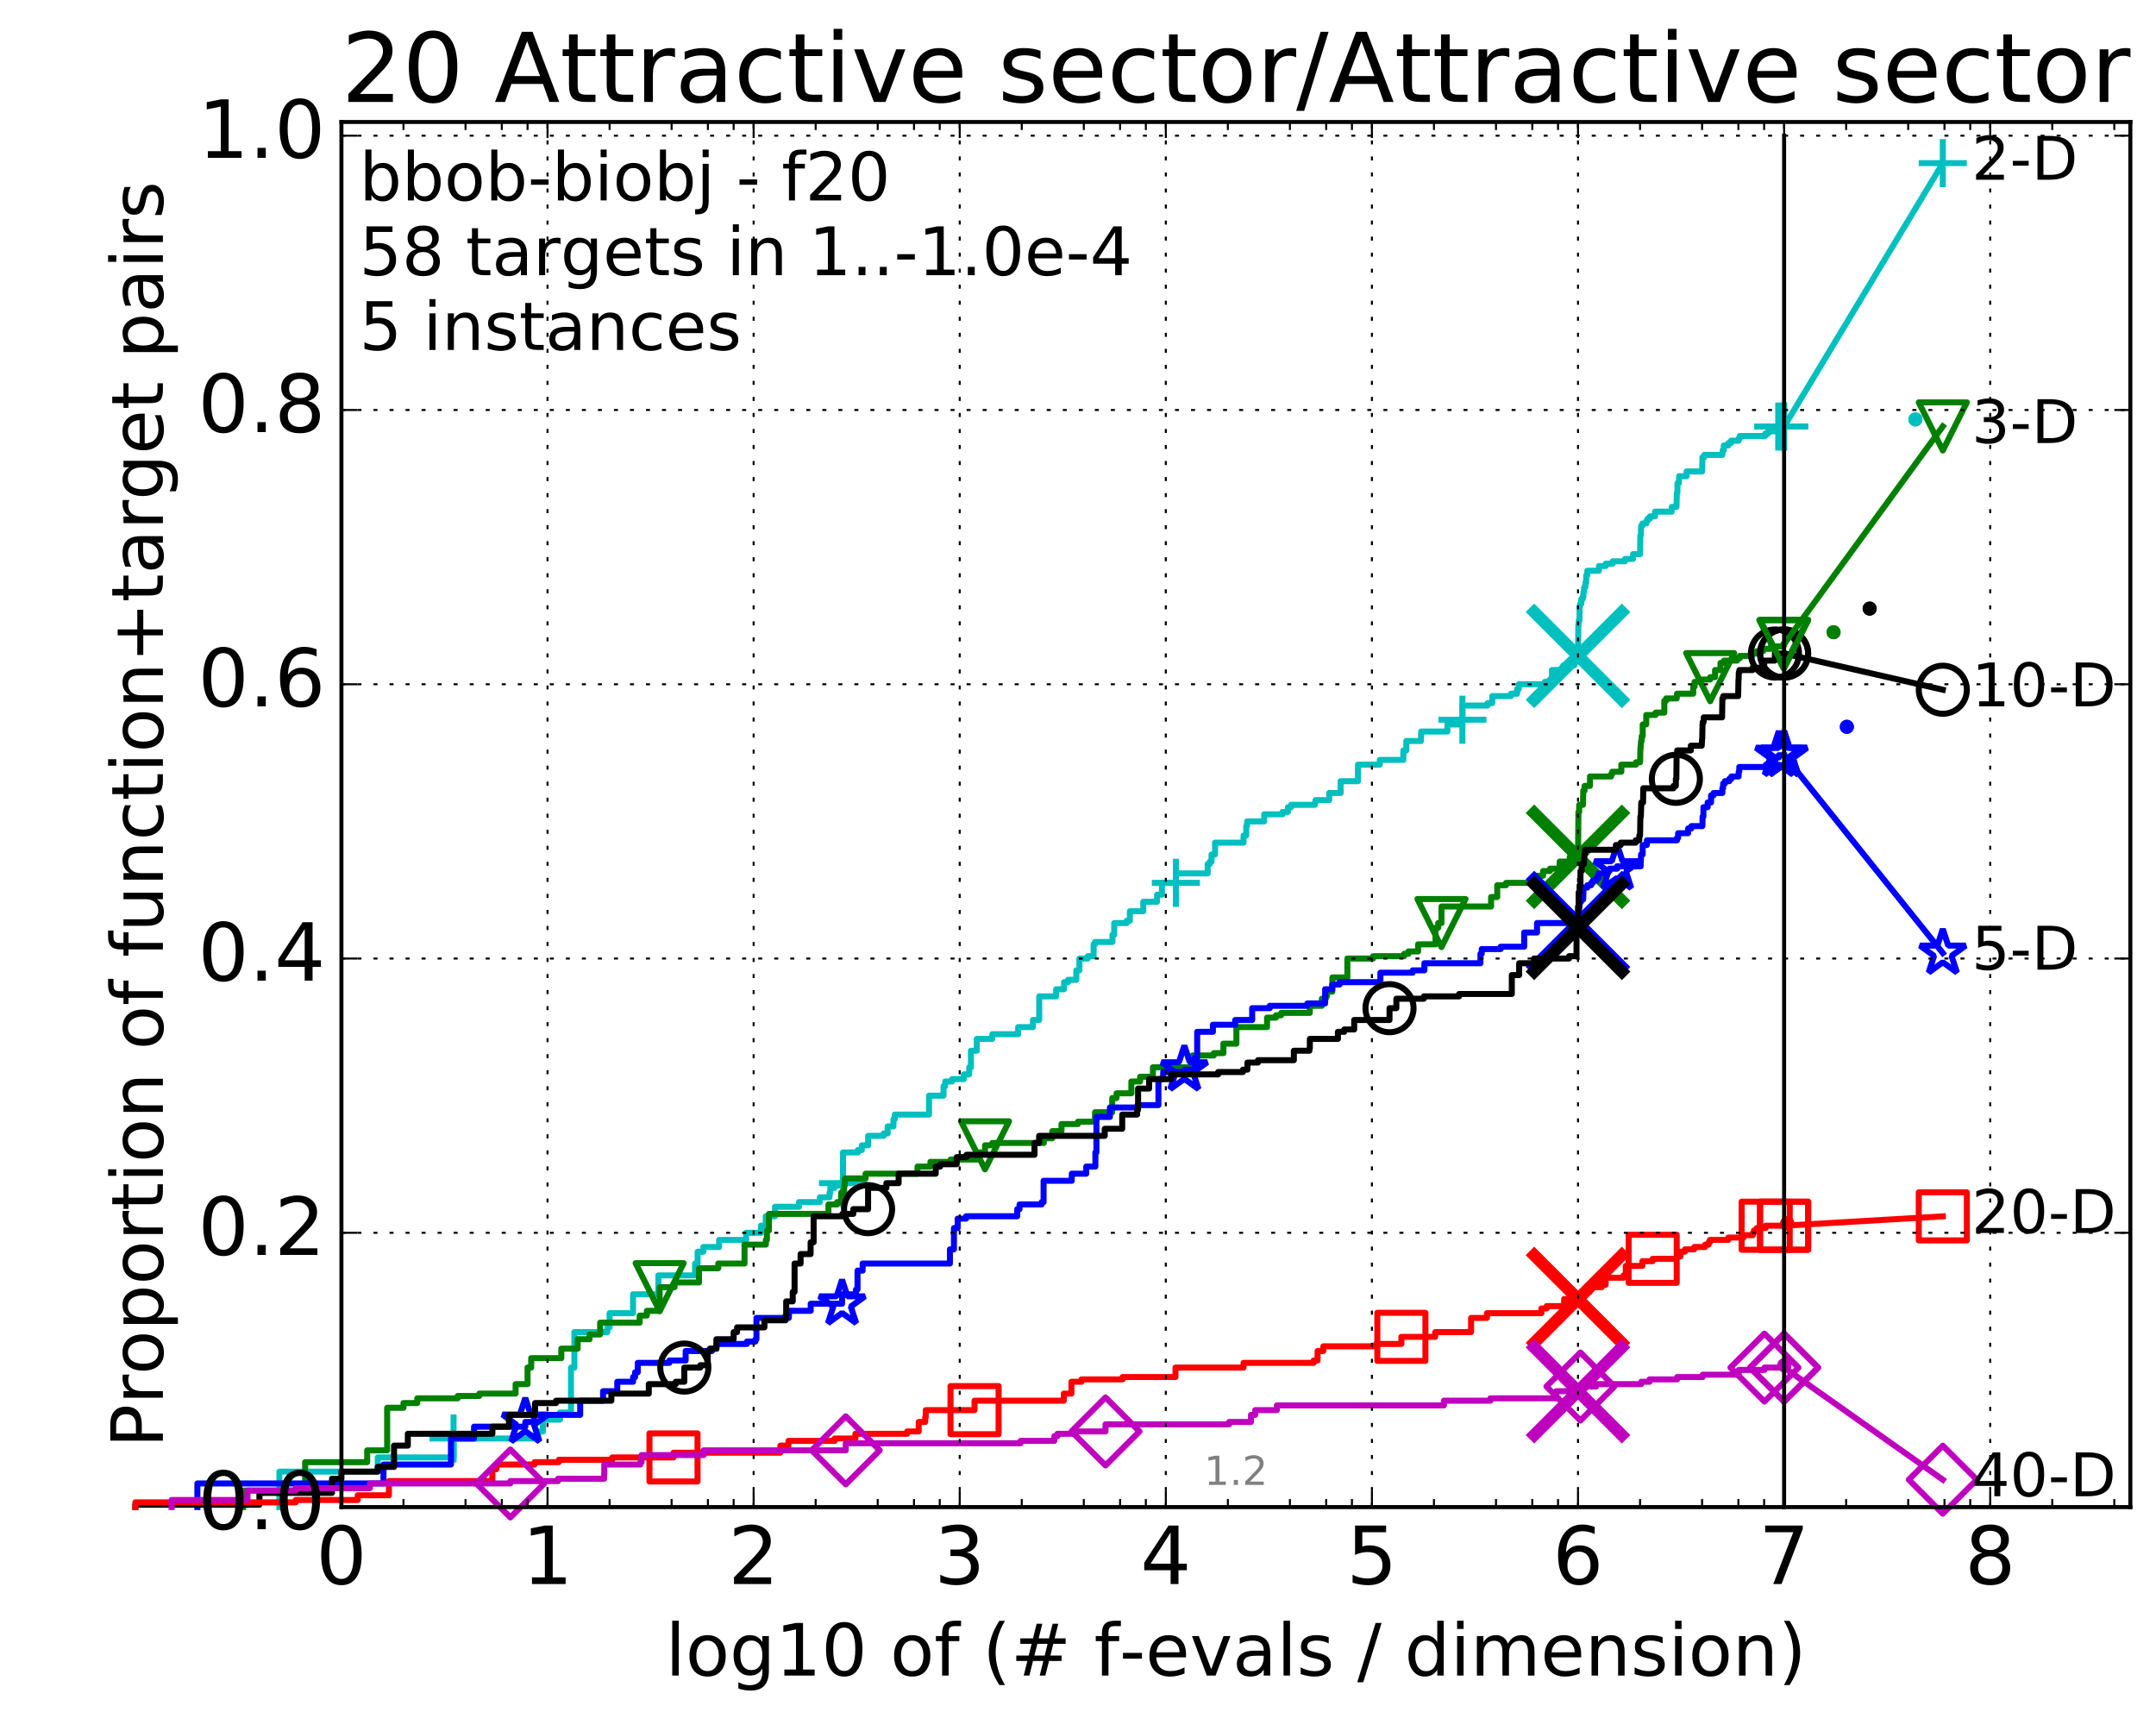 <?xml version="1.0" encoding="utf-8" standalone="no"?>
<!DOCTYPE svg PUBLIC "-//W3C//DTD SVG 1.1//EN"
  "http://www.w3.org/Graphics/SVG/1.1/DTD/svg11.dtd">
<!-- Created with matplotlib (http://matplotlib.org/) -->
<svg height="432pt" version="1.1" viewBox="0 0 538 432" width="538pt" xmlns="http://www.w3.org/2000/svg" xmlns:xlink="http://www.w3.org/1999/xlink">
 <defs>
  <style type="text/css">
*{stroke-linecap:butt;stroke-linejoin:round;stroke-miterlimit:100000;}
  </style>
 </defs>
 <g id="figure_1">
  <g id="patch_1">
   <path d="M 0 432.436 
L 538.83 432.436 
L 538.83 0 
L 0 0 
z
" style="fill:#ffffff;"/>
  </g>
  <g id="axes_1">
   <g id="patch_2">
    <path d="M 85.2 376.036 
L 531.6 376.036 
L 531.6 30.436 
L 85.2 30.436 
z
" style="fill:#ffffff;"/>
   </g>
   <g id="line2d_1">
    <defs>
     <path d="M 0 1.5 
C 0.398 1.5 0.779 1.342 1.061 1.061 
C 1.342 0.779 1.5 0.398 1.5 0 
C 1.5 -0.398 1.342 -0.779 1.061 -1.061 
C 0.779 -1.342 0.398 -1.5 0 -1.5 
C -0.398 -1.5 -0.779 -1.342 -1.061 -1.061 
C -1.342 -0.779 -1.5 -0.398 -1.5 0 
C -1.5 0.398 -1.342 0.779 -1.061 1.061 
C -0.779 1.342 -0.398 1.5 0 1.5 
z
" id="m069d25fb97" style="stroke:#00bfbf;stroke-width:0.5;"/>
    </defs>
    <g>
     <use style="fill:#00bfbf;stroke:#00bfbf;stroke-width:0.5;" x="477.967" xlink:href="#m069d25fb97" y="104.654"/>
     <use style="fill:#00bfbf;stroke:#00bfbf;stroke-width:0.5;" x="477.967" xlink:href="#m069d25fb97" y="104.654"/>
    </g>
   </g>
   <g id="line2d_2">
    <path d="M 69.718 376.036 
L 69.718 367.187 
L 94.256 367.187 
L 94.256 363.647 
L 113.181 363.647 
L 113.181 358.927 
L 132.999 358.927 
L 132.999 358.337 
L 134.275 358.337 
L 134.275 357.157 
L 135.483 357.157 
L 135.483 354.208 
L 139.75 354.208 
L 139.75 352.438 
L 142.489 352.438 
L 142.489 341.228 
L 143.331 341.228 
L 143.331 332.379 
L 151.545 332.379 
L 151.545 331.199 
L 152.11 331.199 
L 152.11 327.659 
L 157.97 327.659 
L 157.97 322.94 
L 164.288 322.94 
L 164.288 318.22 
L 173.452 318.22 
L 173.452 315.27 
L 174.087 315.27 
L 174.087 312.32 
L 175.502 312.32 
L 175.502 311.14 
L 179.443 311.14 
L 179.443 309.37 
L 186.195 309.37 
L 186.195 307.601 
L 189.879 307.601 
L 189.879 305.831 
L 191.081 305.831 
L 191.081 303.471 
L 193.396 303.471 
L 193.396 301.111 
L 199.377 301.111 
L 199.377 299.931 
L 204.575 299.931 
L 204.575 298.751 
L 206.998 298.751 
L 206.998 297.571 
L 207.188 297.571 
L 207.188 296.391 
L 208.208 296.391 
L 208.208 295.801 
L 209.527 295.801 
L 209.527 295.211 
L 210.365 295.211 
L 210.365 287.542 
L 214.071 287.542 
L 214.071 286.952 
L 215.059 286.952 
L 215.059 285.772 
L 216.636 285.772 
L 216.636 283.412 
L 220.505 283.412 
L 220.505 282.822 
L 221.502 282.822 
L 221.502 281.052 
L 222.952 281.052 
L 222.952 279.282 
L 223.278 279.282 
L 223.278 278.102 
L 231.82 278.102 
L 231.836 273.383 
L 235.445 273.383 
L 235.445 271.023 
L 235.856 271.023 
L 235.856 269.843 
L 237.575 269.843 
L 237.575 269.253 
L 240.512 269.253 
L 240.512 268.073 
L 241.857 268.073 
L 241.857 266.303 
L 242.285 266.303 
L 242.285 262.173 
L 243.734 262.173 
L 243.734 259.224 
L 247.607 259.224 
L 247.607 258.044 
L 254.067 258.044 
L 254.067 256.274 
L 257.751 256.274 
L 257.751 254.504 
L 259.321 254.504 
L 259.321 248.604 
L 263.538 248.604 
L 263.538 246.834 
L 265.514 246.834 
L 265.514 245.065 
L 266.535 245.065 
L 266.535 244.475 
L 268.583 244.475 
L 268.583 242.115 
L 269.353 242.115 
L 269.353 239.165 
L 271.435 239.165 
L 271.435 238.575 
L 272.898 238.575 
L 272.898 235.625 
L 273.233 235.625 
L 273.233 235.035 
L 277.594 235.035 
L 277.594 233.265 
L 278.034 233.265 
L 278.034 230.316 
L 281.182 230.316 
L 281.182 229.726 
L 281.945 229.726 
L 281.945 227.366 
L 285.292 227.366 
L 285.292 225.006 
L 288.739 225.006 
L 288.739 223.236 
L 289.945 223.236 
L 289.945 220.286 
L 293.431 220.286 
L 293.431 217.926 
L 301.364 217.926 
L 301.364 215.566 
L 301.901 215.566 
L 301.901 214.977 
L 302.326 214.977 
L 302.326 213.207 
L 303.198 213.207 
L 303.198 210.257 
L 310.309 210.257 
L 310.309 208.487 
L 310.975 208.487 
L 310.975 206.127 
L 311.201 206.127 
L 311.201 204.947 
L 315.457 204.947 
L 315.457 203.177 
L 320.043 203.177 
L 320.043 202.587 
L 321.388 202.587 
L 321.388 201.407 
L 322.172 201.407 
L 322.172 200.817 
L 328.124 200.817 
L 328.124 200.227 
L 328.262 200.227 
L 328.262 199.637 
L 331.695 199.637 
L 331.695 197.868 
L 334.533 197.868 
L 334.533 194.918 
L 338.86 194.918 
L 338.86 190.788 
L 344.305 190.788 
L 344.305 189.608 
L 350.187 189.608 
L 350.187 187.248 
L 350.924 187.248 
L 350.924 184.888 
L 354.572 184.888 
L 354.639 182.529 
L 361.181 182.529 
L 361.181 180.759 
L 364.019 180.759 
L 364.019 179.579 
L 364.923 179.579 
L 364.923 176.039 
L 371.191 176.039 
L 371.191 175.449 
L 372.371 175.449 
L 372.371 173.679 
L 377.029 173.679 
L 377.029 173.089 
L 378.559 173.089 
L 378.559 171.909 
L 378.994 171.909 
L 378.994 170.729 
L 385.495 170.729 
L 385.495 170.139 
L 387.275 170.139 
L 387.275 167.19 
L 390.118 167.19 
L 390.118 166.01 
L 392.857 166.01 
L 392.857 163.65 
L 393.773 163.65 
L 393.853 155.98 
L 393.897 155.98 
L 393.984 154.8 
L 394.155 154.8 
L 394.155 151.261 
L 394.297 151.261 
L 394.297 150.671 
L 394.58 150.671 
L 394.58 149.491 
L 394.93 149.491 
L 394.93 148.901 
L 395.117 148.901 
L 395.117 147.721 
L 395.293 147.721 
L 395.293 146.541 
L 395.605 146.541 
L 395.605 145.361 
L 395.819 145.361 
L 395.819 143.591 
L 396.086 143.591 
L 396.086 142.411 
L 399.003 142.411 
L 399.003 141.231 
L 400.703 141.231 
L 400.703 140.641 
L 402.415 140.641 
L 402.415 140.051 
L 405.496 140.051 
L 405.496 139.461 
L 407.501 139.461 
L 407.501 138.281 
L 409.255 138.281 
L 409.316 133.562 
L 409.446 133.562 
L 409.528 131.202 
L 409.84 131.202 
L 409.84 130.612 
L 410.835 130.612 
L 410.835 130.022 
L 411.105 130.022 
L 411.105 129.432 
L 411.709 129.432 
L 411.709 128.842 
L 412.986 128.842 
L 412.986 127.662 
L 417.156 127.662 
L 417.156 126.482 
L 418.336 126.482 
L 418.438 122.942 
L 418.582 122.942 
L 418.582 120.583 
L 418.937 120.583 
L 419.013 118.813 
L 420.866 118.813 
L 420.866 117.633 
L 424.738 117.633 
L 424.823 114.093 
L 425.264 114.093 
L 425.264 113.503 
L 429.796 113.503 
L 429.882 112.323 
L 430.143 112.323 
L 430.143 111.143 
L 431.287 111.143 
L 431.287 110.553 
L 431.956 110.553 
L 431.956 109.963 
L 433.855 109.963 
L 433.855 109.373 
L 434.145 109.373 
L 434.145 108.783 
L 440.482 108.783 
L 440.482 108.193 
L 441.21 108.193 
L 441.21 107.603 
L 442.938 107.603 
L 442.938 107.013 
L 443.732 107.013 
L 443.732 106.423 
L 445.2 106.423 
L 445.2 106.423 
" style="fill:none;stroke:#00bfbf;stroke-linecap:square;stroke-width:1.5;"/>
   </g>
   <g id="line2d_3">
    <defs>
     <path d="M -6 0 
L 6 0 
M 0 6 
L 0 -6 
" id="mbe71dfe8b1" style="stroke:#00bfbf;stroke-width:1.5;"/>
    </defs>
    <g>
     <use style="fill:none;stroke:#00bfbf;stroke-width:1.5;" x="113.181" xlink:href="#mbe71dfe8b1" y="358.927"/>
     <use style="fill:none;stroke:#00bfbf;stroke-width:1.5;" x="210.365" xlink:href="#mbe71dfe8b1" y="295.211"/>
     <use style="fill:none;stroke:#00bfbf;stroke-width:1.5;" x="293.431" xlink:href="#mbe71dfe8b1" y="220.286"/>
     <use style="fill:none;stroke:#00bfbf;stroke-width:1.5;" x="364.923" xlink:href="#mbe71dfe8b1" y="179.579"/>
     <use style="fill:none;stroke:#00bfbf;stroke-width:1.5;" x="443.732" xlink:href="#mbe71dfe8b1" y="106.423"/>
     <use style="fill:none;stroke:#00bfbf;stroke-width:1.5;" x="445.2" xlink:href="#mbe71dfe8b1" y="106.423"/>
    </g>
   </g>
   <g id="line2d_4"/>
   <g id="line2d_5">
    <path clip-path="url(#pa0ce542e8d)" d="M 393.771 163.65 
" style="fill:none;stroke:#00bfbf;stroke-linecap:square;"/>
    <defs>
     <path d="M -12 12 
L 12 -12 
M -12 -12 
L 12 12 
" id="m17b0ce09b6" style="stroke:#00bfbf;stroke-width:3.0;"/>
    </defs>
    <g clip-path="url(#pa0ce542e8d)">
     <use style="fill:#00bfbf;stroke:#00bfbf;stroke-width:3.0;" x="393.771" xlink:href="#m17b0ce09b6" y="163.65"/>
    </g>
   </g>
   <g id="line2d_6">
    <defs>
     <path d="M 0 1.5 
C 0.398 1.5 0.779 1.342 1.061 1.061 
C 1.342 0.779 1.5 0.398 1.5 0 
C 1.5 -0.398 1.342 -0.779 1.061 -1.061 
C 0.779 -1.342 0.398 -1.5 0 -1.5 
C -0.398 -1.5 -0.779 -1.342 -1.061 -1.061 
C -1.342 -0.779 -1.5 -0.398 -1.5 0 
C -1.5 0.398 -1.342 0.779 -1.061 1.061 
C -0.779 1.342 -0.398 1.5 0 1.5 
z
" id="m1ad9d33f3a" style="stroke:#008000;stroke-width:0.5;"/>
    </defs>
    <g>
     <use style="fill:#008000;stroke:#008000;stroke-width:0.5;" x="457.544" xlink:href="#m1ad9d33f3a" y="157.75"/>
     <use style="fill:#008000;stroke:#008000;stroke-width:0.5;" x="457.544" xlink:href="#m1ad9d33f3a" y="157.75"/>
    </g>
   </g>
   <g id="line2d_7">
    <path d="M 60.662 376.036 
L 60.662 371.907 
L 76.144 371.907 
L 76.144 364.827 
L 91.625 364.827 
L 91.625 361.877 
L 96.609 361.877 
L 96.609 351.258 
L 100.682 351.258 
L 100.682 350.078 
L 104.125 350.078 
L 104.125 348.898 
L 114.22 348.898 
L 114.22 348.308 
L 119.606 348.308 
L 119.606 347.718 
L 128.662 347.718 
L 128.662 345.358 
L 131.645 345.358 
L 131.645 341.228 
L 132.556 341.228 
L 132.556 338.869 
L 140.072 338.869 
L 140.072 336.509 
L 144.144 336.509 
L 144.144 334.149 
L 147.126 334.149 
L 147.126 332.969 
L 149.757 332.969 
L 149.757 330.019 
L 159.625 330.019 
L 159.625 328.249 
L 161.413 328.249 
L 161.413 327.069 
L 164.609 327.069 
L 164.609 321.17 
L 168.324 321.17 
L 168.324 319.99 
L 174.432 319.99 
L 174.432 316.45 
L 179.223 316.45 
L 179.223 315.27 
L 185.786 315.27 
L 185.786 310.55 
L 191.114 310.55 
L 191.114 309.37 
L 191.372 309.37 
L 191.372 307.011 
L 191.88 307.011 
L 191.88 302.881 
L 206.725 302.881 
L 206.725 300.521 
L 208.906 300.521 
L 208.906 299.931 
L 209.908 299.931 
L 209.908 297.571 
L 210.651 297.571 
L 210.651 295.801 
L 210.813 295.801 
L 210.813 294.031 
L 215.995 294.031 
L 215.995 292.852 
L 228.905 292.852 
L 228.964 291.082 
L 232.169 291.082 
L 232.169 289.902 
L 237.223 289.902 
L 237.223 289.312 
L 244.254 289.312 
L 244.254 287.542 
L 245.799 287.542 
L 245.799 285.772 
L 247.599 285.772 
L 247.599 285.182 
L 260.472 285.182 
L 260.472 284.002 
L 262.599 284.002 
L 262.599 282.232 
L 264.88 282.232 
L 264.88 280.462 
L 268.991 280.462 
L 268.991 279.872 
L 273.218 279.872 
L 273.257 277.513 
L 277.541 277.513 
L 277.541 273.973 
L 278.618 273.973 
L 278.618 272.793 
L 282.312 272.793 
L 282.312 269.843 
L 284.511 269.843 
L 284.511 268.663 
L 287.694 268.663 
L 287.694 266.303 
L 297.238 266.303 
L 297.238 265.713 
L 297.504 265.713 
L 297.607 263.353 
L 302.891 263.353 
L 302.891 262.763 
L 305.28 262.763 
L 305.28 260.404 
L 308.529 260.404 
L 308.529 256.274 
L 316.177 256.274 
L 316.177 253.914 
L 318.409 253.914 
L 318.409 253.324 
L 319.693 253.324 
L 319.693 252.734 
L 326.836 252.734 
L 326.836 250.964 
L 329.842 250.964 
L 329.842 249.194 
L 330.838 249.194 
L 330.838 248.604 
L 331.113 248.604 
L 331.113 247.424 
L 332.476 247.424 
L 332.476 243.885 
L 336.213 243.885 
L 336.213 239.165 
L 342.64 239.165 
L 342.64 238.575 
L 350.376 238.575 
L 350.376 237.985 
L 351.465 237.985 
L 351.465 237.395 
L 353.871 237.395 
L 353.871 235.625 
L 358.211 235.625 
L 358.211 231.495 
L 358.876 231.495 
L 358.876 230.316 
L 359.703 230.316 
L 359.703 226.186 
L 372.081 226.186 
L 372.081 223.826 
L 373.614 223.826 
L 373.614 220.876 
L 375.821 220.876 
L 375.821 220.286 
L 383.184 220.286 
L 383.184 218.516 
L 385.052 218.516 
L 385.052 217.336 
L 386.774 217.336 
L 386.774 216.746 
L 389.196 216.746 
L 389.196 214.977 
L 391.71 214.977 
L 391.71 213.797 
L 393.772 213.797 
L 393.873 202.587 
L 394.066 202.587 
L 394.071 200.817 
L 395.013 200.817 
L 395.083 197.278 
L 395.407 197.278 
L 395.407 196.098 
L 396.747 196.098 
L 396.762 193.738 
L 402.034 193.738 
L 402.034 193.148 
L 402.303 193.148 
L 402.303 192.558 
L 404.581 192.558 
L 404.581 190.788 
L 408.246 190.788 
L 408.246 190.198 
L 409.256 190.198 
L 409.349 186.658 
L 409.403 186.658 
L 409.497 184.888 
L 409.654 184.888 
L 409.654 183.708 
L 409.91 183.708 
L 409.918 180.759 
L 410.79 180.759 
L 410.798 178.399 
L 413.126 178.399 
L 413.126 177.809 
L 415.305 177.809 
L 415.305 174.859 
L 415.763 174.859 
L 415.763 174.269 
L 418.408 174.269 
L 418.472 173.089 
L 422.52 173.089 
L 422.52 171.319 
L 422.853 171.319 
L 422.853 170.139 
L 424.237 170.139 
L 424.237 169.549 
L 426.755 169.549 
L 426.755 168.959 
L 427.965 168.959 
L 427.965 167.19 
L 429.321 167.19 
L 429.321 165.42 
L 430.167 165.42 
L 430.167 164.83 
L 433.46 164.83 
L 433.46 164.24 
L 434.165 164.24 
L 434.165 163.65 
L 437.261 163.65 
L 437.261 163.06 
L 438.41 163.06 
L 438.41 162.47 
L 439.969 162.47 
L 439.969 161.88 
L 441.89 161.88 
L 441.89 161.29 
L 445.002 161.29 
L 445.002 160.7 
L 445.2 160.7 
L 445.2 160.7 
" style="fill:none;stroke:#008000;stroke-linecap:square;stroke-width:1.5;"/>
   </g>
   <g id="line2d_8">
    <defs>
     <path d="M -0 6 
L 6 -6 
L -6 -6 
z
" id="mc197257424" style="stroke:#008000;stroke-linejoin:miter;stroke-width:1.5;"/>
    </defs>
    <g>
     <use style="fill:none;stroke:#008000;stroke-linejoin:miter;stroke-width:1.5;" x="164.609" xlink:href="#mc197257424" y="321.17"/>
     <use style="fill:none;stroke:#008000;stroke-linejoin:miter;stroke-width:1.5;" x="245.799" xlink:href="#mc197257424" y="285.772"/>
     <use style="fill:none;stroke:#008000;stroke-linejoin:miter;stroke-width:1.5;" x="359.703" xlink:href="#mc197257424" y="230.316"/>
     <use style="fill:none;stroke:#008000;stroke-linejoin:miter;stroke-width:1.5;" x="426.755" xlink:href="#mc197257424" y="168.959"/>
     <use style="fill:none;stroke:#008000;stroke-linejoin:miter;stroke-width:1.5;" x="445.002" xlink:href="#mc197257424" y="160.7"/>
     <use style="fill:none;stroke:#008000;stroke-linejoin:miter;stroke-width:1.5;" x="445.2" xlink:href="#mc197257424" y="160.7"/>
    </g>
   </g>
   <g id="line2d_9"/>
   <g id="line2d_10">
    <path clip-path="url(#pa0ce542e8d)" d="M 393.771 213.797 
" style="fill:none;stroke:#008000;stroke-linecap:square;"/>
    <defs>
     <path d="M -12 12 
L 12 -12 
M -12 -12 
L 12 12 
" id="mfe76fcbcc4" style="stroke:#008000;stroke-width:3.0;"/>
    </defs>
    <g clip-path="url(#pa0ce542e8d)">
     <use style="fill:#008000;stroke:#008000;stroke-width:3.0;" x="393.771" xlink:href="#mfe76fcbcc4" y="213.797"/>
    </g>
   </g>
   <g id="line2d_11">
    <defs>
     <path d="M 0 1.5 
C 0.398 1.5 0.779 1.342 1.061 1.061 
C 1.342 0.779 1.5 0.398 1.5 0 
C 1.5 -0.398 1.342 -0.779 1.061 -1.061 
C 0.779 -1.342 0.398 -1.5 0 -1.5 
C -0.398 -1.5 -0.779 -1.342 -1.061 -1.061 
C -1.342 -0.779 -1.5 -0.398 -1.5 0 
C -1.5 0.398 -1.342 0.779 -1.061 1.061 
C -0.779 1.342 -0.398 1.5 0 1.5 
z
" id="m44defdba82" style="stroke:#0000ff;stroke-width:0.5;"/>
    </defs>
    <g>
     <use style="fill:#0000ff;stroke:#0000ff;stroke-width:0.5;" x="460.857" xlink:href="#m44defdba82" y="181.349"/>
     <use style="fill:#0000ff;stroke:#0000ff;stroke-width:0.5;" x="460.857" xlink:href="#m44defdba82" y="181.349"/>
    </g>
   </g>
   <g id="line2d_12">
    <path d="M 49.253 376.036 
L 49.253 370.137 
L 95.698 370.137 
L 95.698 365.417 
L 112.533 365.417 
L 112.533 358.927 
L 118.292 358.927 
L 118.292 355.978 
L 131.079 355.978 
L 131.079 354.798 
L 133.26 354.798 
L 133.26 353.028 
L 144.773 353.028 
L 144.773 349.488 
L 150.489 349.488 
L 150.489 347.128 
L 154.035 347.128 
L 154.035 344.768 
L 157.97 344.768 
L 157.97 343.588 
L 158.48 343.588 
L 158.48 342.408 
L 159.141 342.408 
L 159.141 340.049 
L 167.026 340.049 
L 167.026 339.459 
L 171.098 339.459 
L 171.098 337.099 
L 177.666 337.099 
L 177.666 336.509 
L 178.777 336.509 
L 178.777 335.329 
L 186.388 335.329 
L 186.388 334.739 
L 188.499 334.739 
L 188.499 334.149 
L 188.761 334.149 
L 188.761 328.839 
L 196.844 328.839 
L 196.934 327.069 
L 202.299 327.069 
L 202.299 325.299 
L 210.125 325.299 
L 210.125 322.94 
L 213.599 322.94 
L 213.599 321.76 
L 213.98 321.76 
L 213.98 317.04 
L 215.259 317.04 
L 215.259 315.27 
L 237.038 315.27 
L 237.038 311.73 
L 238.042 311.73 
L 238.042 306.421 
L 238.971 306.421 
L 238.971 304.061 
L 241.08 304.061 
L 241.08 303.471 
L 253.833 303.471 
L 253.833 301.701 
L 254.413 301.701 
L 254.413 300.521 
L 259.944 300.521 
L 259.944 299.931 
L 260.411 299.931 
L 260.411 294.621 
L 267.446 294.621 
L 267.446 292.852 
L 271.059 292.852 
L 271.059 291.082 
L 273.338 291.082 
L 273.338 287.542 
L 273.598 287.542 
L 273.598 278.692 
L 276.964 278.692 
L 276.964 276.333 
L 283.88 276.333 
L 283.88 275.743 
L 289.068 275.743 
L 289.068 269.253 
L 290.252 269.253 
L 290.252 267.483 
L 295.54 267.483 
L 295.54 266.893 
L 298.141 266.893 
L 298.141 263.943 
L 298.738 263.943 
L 298.738 257.454 
L 302.663 257.454 
L 302.663 255.684 
L 308.227 255.684 
L 308.227 254.504 
L 312.46 254.504 
L 312.46 251.554 
L 316.845 251.554 
L 316.845 250.964 
L 326.232 250.964 
L 326.232 250.374 
L 330.666 250.374 
L 330.666 246.834 
L 332.433 246.834 
L 332.433 245.655 
L 334.28 245.655 
L 334.28 245.065 
L 344.461 245.065 
L 344.461 242.705 
L 352.517 242.705 
L 352.517 242.115 
L 355.443 242.115 
L 355.443 240.345 
L 369.421 240.345 
L 369.421 237.985 
L 369.741 237.985 
L 369.741 236.805 
L 374.457 236.805 
L 374.457 236.215 
L 380.338 236.215 
L 380.338 232.675 
L 383.544 232.675 
L 383.544 230.316 
L 393.976 230.316 
L 394.086 226.186 
L 394.146 226.186 
L 394.251 225.006 
L 394.53 225.006 
L 394.53 224.416 
L 395.058 224.416 
L 395.16 221.466 
L 396.101 221.466 
L 396.101 220.876 
L 397.042 220.876 
L 397.042 220.286 
L 397.464 220.286 
L 397.464 219.696 
L 398.377 219.696 
L 398.377 219.106 
L 398.86 219.106 
L 398.86 217.926 
L 400.325 217.926 
L 400.325 217.336 
L 401.622 217.336 
L 401.622 216.746 
L 403.531 216.746 
L 403.531 216.156 
L 409.411 216.156 
L 409.494 213.207 
L 409.905 213.207 
L 409.905 210.847 
L 410.948 210.847 
L 410.948 209.667 
L 418.47 209.667 
L 418.47 209.077 
L 418.746 209.077 
L 418.746 207.897 
L 421.243 207.897 
L 421.243 206.717 
L 422.056 206.717 
L 422.056 206.127 
L 424.814 206.127 
L 424.855 203.767 
L 425.063 203.767 
L 425.063 201.407 
L 426.119 201.407 
L 426.119 200.227 
L 426.97 200.227 
L 426.97 198.458 
L 427.602 198.458 
L 427.602 197.868 
L 429.782 197.868 
L 429.782 196.688 
L 429.982 196.688 
L 429.982 195.508 
L 430.412 195.508 
L 430.412 194.918 
L 431.525 194.918 
L 431.525 194.328 
L 432.041 194.328 
L 432.041 193.738 
L 433.843 193.738 
L 433.871 192.558 
L 434.01 192.558 
L 434.01 191.378 
L 440.652 191.378 
L 440.652 190.788 
L 442.993 190.788 
L 442.993 189.018 
L 443.868 189.018 
L 443.868 188.428 
L 445.2 188.428 
L 445.2 188.428 
" style="fill:none;stroke:#0000ff;stroke-linecap:square;stroke-width:1.5;"/>
   </g>
   <g id="line2d_13">
    <defs>
     <path d="M 0 -6 
L -1.347 -1.854 
L -5.706 -1.854 
L -2.18 0.708 
L -3.527 4.854 
L -0 2.292 
L 3.527 4.854 
L 2.18 0.708 
L 5.706 -1.854 
L 1.347 -1.854 
z
" id="m42b8e29415" style="stroke:#0000ff;stroke-linejoin:bevel;stroke-width:1.5;"/>
    </defs>
    <g>
     <use style="fill:none;stroke:#0000ff;stroke-linejoin:bevel;stroke-width:1.5;" x="131.079" xlink:href="#m42b8e29415" y="354.798"/>
     <use style="fill:none;stroke:#0000ff;stroke-linejoin:bevel;stroke-width:1.5;" x="210.125" xlink:href="#m42b8e29415" y="325.299"/>
     <use style="fill:none;stroke:#0000ff;stroke-linejoin:bevel;stroke-width:1.5;" x="295.54" xlink:href="#m42b8e29415" y="266.893"/>
     <use style="fill:none;stroke:#0000ff;stroke-linejoin:bevel;stroke-width:1.5;" x="403.531" xlink:href="#m42b8e29415" y="216.746"/>
     <use style="fill:none;stroke:#0000ff;stroke-linejoin:bevel;stroke-width:1.5;" x="443.868" xlink:href="#m42b8e29415" y="188.428"/>
     <use style="fill:none;stroke:#0000ff;stroke-linejoin:bevel;stroke-width:1.5;" x="445.2" xlink:href="#m42b8e29415" y="188.428"/>
    </g>
   </g>
   <g id="line2d_14"/>
   <g id="line2d_15">
    <path clip-path="url(#pa0ce542e8d)" d="M 393.771 230.316 
" style="fill:none;stroke:#0000ff;stroke-linecap:square;"/>
    <defs>
     <path d="M -12 12 
L 12 -12 
M -12 -12 
L 12 12 
" id="m181194cb6d" style="stroke:#0000ff;stroke-width:3.0;"/>
    </defs>
    <g clip-path="url(#pa0ce542e8d)">
     <use style="fill:#0000ff;stroke:#0000ff;stroke-width:3.0;" x="393.771" xlink:href="#m181194cb6d" y="230.316"/>
    </g>
   </g>
   <g id="line2d_16">
    <defs>
     <path d="M 0 1.5 
C 0.398 1.5 0.779 1.342 1.061 1.061 
C 1.342 0.779 1.5 0.398 1.5 0 
C 1.5 -0.398 1.342 -0.779 1.061 -1.061 
C 0.779 -1.342 0.398 -1.5 0 -1.5 
C -0.398 -1.5 -0.779 -1.342 -1.061 -1.061 
C -1.342 -0.779 -1.5 -0.398 -1.5 0 
C -1.5 0.398 -1.342 0.779 -1.061 1.061 
C -0.779 1.342 -0.398 1.5 0 1.5 
z
" id="m898acb3ccb" style="stroke:#000000;stroke-width:0.5;"/>
    </defs>
    <g>
     <use style="stroke:#000000;stroke-width:0.5;" x="466.548" xlink:href="#m898acb3ccb" y="151.851"/>
     <use style="stroke:#000000;stroke-width:0.5;" x="466.548" xlink:href="#m898acb3ccb" y="151.851"/>
    </g>
   </g>
   <g id="line2d_17">
    <path d="M 33.771 376.036 
L 33.771 375.446 
L 64.735 375.446 
L 64.735 372.496 
L 82.847 372.496 
L 82.847 368.957 
L 85.2 368.957 
L 85.2 367.187 
L 94.256 367.187 
L 94.256 366.007 
L 98.328 366.007 
L 98.328 360.697 
L 101.771 360.697 
L 101.771 357.747 
L 122.866 357.747 
L 122.866 355.978 
L 127.007 355.978 
L 127.007 353.028 
L 133.518 353.028 
L 133.518 350.078 
L 138.757 350.078 
L 138.757 349.488 
L 152.552 349.488 
L 152.552 347.718 
L 161.899 347.718 
L 161.899 345.358 
L 168.628 345.358 
L 168.628 344.768 
L 170.762 344.768 
L 170.762 341.228 
L 174.745 341.228 
L 174.745 340.639 
L 176.611 340.639 
L 176.611 337.099 
L 177.127 337.099 
L 177.127 336.509 
L 178.777 336.509 
L 178.777 334.149 
L 183.073 334.149 
L 183.073 332.379 
L 183.922 332.379 
L 183.922 331.199 
L 190.747 331.199 
L 190.747 329.429 
L 196.03 329.429 
L 196.03 328.249 
L 196.186 328.249 
L 196.186 324.71 
L 197.817 324.71 
L 197.817 322.35 
L 198.274 322.35 
L 198.274 315.27 
L 199.777 315.27 
L 199.777 312.91 
L 202.275 312.91 
L 202.275 309.96 
L 203.03 309.96 
L 203.03 303.471 
L 210.192 303.471 
L 210.192 302.881 
L 212.927 302.881 
L 212.927 301.701 
L 216.617 301.701 
L 216.617 296.391 
L 221.185 296.391 
L 221.185 295.211 
L 224.24 295.211 
L 224.24 292.852 
L 233.5 292.852 
L 233.5 291.082 
L 234.596 291.082 
L 234.596 290.492 
L 238.736 290.492 
L 238.736 288.722 
L 241.18 288.722 
L 241.18 288.132 
L 258.149 288.132 
L 258.149 285.182 
L 259.304 285.182 
L 259.304 283.412 
L 275.674 283.412 
L 275.674 281.642 
L 280.034 281.642 
L 280.034 278.102 
L 283.754 278.102 
L 283.754 276.923 
L 283.993 276.923 
L 283.993 271.613 
L 286.742 271.613 
L 286.742 269.253 
L 292.233 269.253 
L 292.233 268.073 
L 303.978 268.073 
L 303.978 267.483 
L 310.159 267.483 
L 310.159 266.893 
L 311.277 266.893 
L 311.277 265.123 
L 313.91 265.123 
L 313.91 264.533 
L 322.865 264.533 
L 322.865 262.173 
L 326.742 262.173 
L 326.742 261.584 
L 326.855 261.584 
L 326.855 259.224 
L 333.862 259.224 
L 333.862 257.454 
L 335.435 257.454 
L 335.435 256.864 
L 337.922 256.864 
L 337.922 254.504 
L 346.733 254.504 
L 346.733 251.554 
L 348.443 251.554 
L 348.443 249.194 
L 355.301 249.194 
L 355.301 248.604 
L 364.105 248.604 
L 364.105 248.014 
L 377.253 248.014 
L 377.253 243.295 
L 379.087 243.295 
L 379.087 240.345 
L 382.785 240.345 
L 382.785 239.165 
L 391.55 239.165 
L 391.55 238.575 
L 393.393 238.575 
L 393.406 231.495 
L 393.775 231.495 
L 393.778 226.186 
L 393.935 226.186 
L 393.935 222.646 
L 394.169 222.646 
L 394.169 220.876 
L 394.388 220.876 
L 394.388 217.336 
L 394.686 217.336 
L 394.686 215.566 
L 395.249 215.566 
L 395.353 213.207 
L 395.533 213.207 
L 395.533 212.027 
L 403.223 212.027 
L 403.223 210.847 
L 404.429 210.847 
L 404.429 210.257 
L 408.17 210.257 
L 408.17 209.667 
L 409.064 209.667 
L 409.071 208.487 
L 409.255 208.487 
L 409.335 203.767 
L 409.453 203.767 
L 409.563 200.227 
L 410.004 200.227 
L 410.058 196.688 
L 417.593 196.688 
L 417.593 196.098 
L 418.184 196.098 
L 418.188 194.328 
L 418.31 194.328 
L 418.364 188.428 
L 418.517 188.428 
L 418.517 187.248 
L 421.923 187.248 
L 421.923 186.068 
L 424.644 186.068 
L 424.736 184.298 
L 424.775 184.298 
L 424.835 180.759 
L 424.89 180.759 
L 424.89 180.169 
L 425.113 180.169 
L 425.141 178.989 
L 429.719 178.989 
L 429.798 174.269 
L 430.022 174.269 
L 430.022 173.679 
L 433.73 173.679 
L 433.818 169.549 
L 433.857 169.549 
L 433.895 167.78 
L 434.044 167.78 
L 434.044 167.19 
L 437.323 167.19 
L 437.323 166.6 
L 440.217 166.6 
L 440.237 164.83 
L 442.848 164.83 
L 442.916 163.06 
L 445.2 163.06 
L 445.2 163.06 
" style="fill:none;stroke:#000000;stroke-linecap:square;stroke-width:1.5;"/>
   </g>
   <g id="line2d_18">
    <defs>
     <path d="M 0 6 
C 1.591 6 3.117 5.368 4.243 4.243 
C 5.368 3.117 6 1.591 6 0 
C 6 -1.591 5.368 -3.117 4.243 -4.243 
C 3.117 -5.368 1.591 -6 0 -6 
C -1.591 -6 -3.117 -5.368 -4.243 -4.243 
C -5.368 -3.117 -6 -1.591 -6 0 
C -6 1.591 -5.368 3.117 -4.243 4.243 
C -3.117 5.368 -1.591 6 0 6 
z
" id="m0dadb94621" style="stroke:#000000;stroke-width:1.5;"/>
    </defs>
    <g>
     <use style="fill:none;stroke:#000000;stroke-width:1.5;" x="170.762" xlink:href="#m0dadb94621" y="341.228"/>
     <use style="fill:none;stroke:#000000;stroke-width:1.5;" x="216.617" xlink:href="#m0dadb94621" y="301.701"/>
     <use style="fill:none;stroke:#000000;stroke-width:1.5;" x="346.733" xlink:href="#m0dadb94621" y="251.554"/>
     <use style="fill:none;stroke:#000000;stroke-width:1.5;" x="418.188" xlink:href="#m0dadb94621" y="194.328"/>
     <use style="fill:none;stroke:#000000;stroke-width:1.5;" x="442.916" xlink:href="#m0dadb94621" y="163.06"/>
     <use style="fill:none;stroke:#000000;stroke-width:1.5;" x="445.2" xlink:href="#m0dadb94621" y="163.06"/>
    </g>
   </g>
   <g id="line2d_19"/>
   <g id="line2d_20">
    <path clip-path="url(#pa0ce542e8d)" d="M 393.771 231.495 
" style="fill:none;stroke:#000000;stroke-linecap:square;"/>
    <defs>
     <path d="M -12 12 
L 12 -12 
M -12 -12 
L 12 12 
" id="m54da168784" style="stroke:#000000;stroke-width:3.0;"/>
    </defs>
    <g clip-path="url(#pa0ce542e8d)">
     <use style="stroke:#000000;stroke-width:3.0;" x="393.771" xlink:href="#m54da168784" y="231.495"/>
    </g>
   </g>
   <g id="line2d_21">
    <defs>
     <path d="M 0 1.5 
C 0.398 1.5 0.779 1.342 1.061 1.061 
C 1.342 0.779 1.5 0.398 1.5 0 
C 1.5 -0.398 1.342 -0.779 1.061 -1.061 
C 0.779 -1.342 0.398 -1.5 0 -1.5 
C -0.398 -1.5 -0.779 -1.342 -1.061 -1.061 
C -1.342 -0.779 -1.5 -0.398 -1.5 0 
C -1.5 0.398 -1.342 0.779 -1.061 1.061 
C -0.779 1.342 -0.398 1.5 0 1.5 
z
" id="mb92db17029" style="stroke:#ff0000;stroke-width:0.5;"/>
    </defs>
    <g>
     <use style="fill:#ff0000;stroke:#ff0000;stroke-width:0.5;" x="445.993" xlink:href="#mb92db17029" y="305.241"/>
     <use style="fill:#ff0000;stroke:#ff0000;stroke-width:0.5;" x="445.993" xlink:href="#mb92db17029" y="305.241"/>
    </g>
   </g>
   <g id="line2d_22">
    <path d="M 33.771 376.036 
L 33.771 374.856 
L 73.791 374.856 
L 73.791 374.266 
L 89.272 374.266 
L 89.272 373.086 
L 97.052 373.086 
L 97.052 369.547 
L 122.866 369.547 
L 122.866 366.597 
L 123.877 366.597 
L 123.877 365.417 
L 133.389 365.417 
L 133.389 364.827 
L 139.457 364.827 
L 139.457 364.237 
L 152.77 364.237 
L 152.77 363.647 
L 168.061 363.647 
L 168.061 362.467 
L 194.727 362.467 
L 194.727 360.697 
L 196.745 360.697 
L 196.745 359.517 
L 208.285 359.517 
L 208.285 358.927 
L 213.453 358.927 
L 213.453 357.747 
L 226.363 357.747 
L 226.363 357.157 
L 229.255 357.157 
L 229.255 354.798 
L 230.872 354.798 
L 230.872 353.618 
L 231.005 353.618 
L 231.005 351.848 
L 243.182 351.848 
L 243.182 349.488 
L 265.46 349.488 
L 265.46 347.718 
L 267.36 347.718 
L 267.36 344.768 
L 269.861 344.768 
L 269.861 344.178 
L 280.126 344.178 
L 280.126 343.588 
L 293.328 343.588 
L 293.328 341.228 
L 310.314 341.228 
L 310.314 340.049 
L 327.819 340.049 
L 327.819 339.459 
L 328.783 339.459 
L 328.783 337.099 
L 330.219 337.099 
L 330.219 335.919 
L 343.4 335.919 
L 343.4 335.329 
L 349.692 335.329 
L 349.692 333.559 
L 358.127 333.559 
L 358.127 332.379 
L 367.085 332.379 
L 367.085 328.839 
L 371.04 328.839 
L 371.04 327.659 
L 384.637 327.659 
L 384.637 326.479 
L 385.964 326.479 
L 385.964 325.889 
L 390.309 325.889 
L 390.309 324.12 
L 394.019 324.12 
L 394.019 323.53 
L 394.908 323.53 
L 394.908 322.94 
L 394.957 322.94 
L 394.957 322.35 
L 396.678 322.35 
L 396.678 321.17 
L 399.679 321.17 
L 399.679 320.58 
L 400.662 320.58 
L 400.662 318.81 
L 405.149 318.81 
L 405.149 318.22 
L 405.689 318.22 
L 405.689 315.86 
L 409.828 315.86 
L 409.828 314.68 
L 412.401 314.68 
L 412.401 314.09 
L 418.392 314.09 
L 418.392 313.5 
L 419.32 313.5 
L 419.32 312.32 
L 420.457 312.32 
L 420.457 311.73 
L 422.777 311.73 
L 422.777 311.14 
L 425.497 311.14 
L 425.497 310.55 
L 426.364 310.55 
L 426.364 309.96 
L 426.667 309.96 
L 426.667 309.37 
L 431.277 309.37 
L 431.277 308.781 
L 435.097 308.781 
L 435.097 308.191 
L 437.4 308.191 
L 437.4 307.601 
L 437.673 307.601 
L 437.673 307.011 
L 438.358 307.011 
L 438.358 306.421 
L 440.601 306.421 
L 440.601 305.831 
L 445.2 305.831 
" style="fill:none;stroke:#ff0000;stroke-linecap:square;stroke-width:1.5;"/>
   </g>
   <g id="line2d_23">
    <defs>
     <path d="M -6 6 
L 6 6 
L 6 -6 
L -6 -6 
z
" id="m5f790ce109" style="stroke:#ff0000;stroke-linejoin:miter;stroke-width:1.5;"/>
    </defs>
    <g>
     <use style="fill:none;stroke:#ff0000;stroke-linejoin:miter;stroke-width:1.5;" x="168.061" xlink:href="#m5f790ce109" y="363.647"/>
     <use style="fill:none;stroke:#ff0000;stroke-linejoin:miter;stroke-width:1.5;" x="243.182" xlink:href="#m5f790ce109" y="351.848"/>
     <use style="fill:none;stroke:#ff0000;stroke-linejoin:miter;stroke-width:1.5;" x="349.692" xlink:href="#m5f790ce109" y="333.559"/>
     <use style="fill:none;stroke:#ff0000;stroke-linejoin:miter;stroke-width:1.5;" x="412.401" xlink:href="#m5f790ce109" y="314.09"/>
     <use style="fill:none;stroke:#ff0000;stroke-linejoin:miter;stroke-width:1.5;" x="440.601" xlink:href="#m5f790ce109" y="305.831"/>
     <use style="fill:none;stroke:#ff0000;stroke-linejoin:miter;stroke-width:1.5;" x="445.2" xlink:href="#m5f790ce109" y="305.831"/>
    </g>
   </g>
   <g id="line2d_24"/>
   <g id="line2d_25">
    <path clip-path="url(#pa0ce542e8d)" d="M 393.771 324.12 
" style="fill:none;stroke:#ff0000;stroke-linecap:square;"/>
    <defs>
     <path d="M -12 12 
L 12 -12 
M -12 -12 
L 12 12 
" id="mef214d1d6a" style="stroke:#ff0000;stroke-width:3.0;"/>
    </defs>
    <g clip-path="url(#pa0ce542e8d)">
     <use style="fill:#ff0000;stroke:#ff0000;stroke-width:3.0;" x="393.771" xlink:href="#mef214d1d6a" y="324.12"/>
    </g>
   </g>
   <g id="line2d_26">
    <defs>
     <path d="M 0 1.5 
C 0.398 1.5 0.779 1.342 1.061 1.061 
C 1.342 0.779 1.5 0.398 1.5 0 
C 1.5 -0.398 1.342 -0.779 1.061 -1.061 
C 0.779 -1.342 0.398 -1.5 0 -1.5 
C -0.398 -1.5 -0.779 -1.342 -1.061 -1.061 
C -1.342 -0.779 -1.5 -0.398 -1.5 0 
C -1.5 0.398 -1.342 0.779 -1.061 1.061 
C -0.779 1.342 -0.398 1.5 0 1.5 
z
" id="mcbf12521e1" style="stroke:#bf00bf;stroke-width:0.5;"/>
    </defs>
    <g>
     <use style="fill:#bf00bf;stroke:#bf00bf;stroke-width:0.5;" x="445.261" xlink:href="#mcbf12521e1" y="340.639"/>
     <use style="fill:#bf00bf;stroke:#bf00bf;stroke-width:0.5;" x="445.261" xlink:href="#mcbf12521e1" y="340.639"/>
    </g>
   </g>
   <g id="line2d_27">
    <path d="M 42.828 376.036 
L 42.828 374.266 
L 61.752 374.266 
L 61.752 371.907 
L 73.791 371.907 
L 73.791 371.317 
L 92.313 371.317 
L 92.313 370.137 
L 127.348 370.137 
L 127.348 369.547 
L 139.259 369.547 
L 139.259 368.957 
L 150.758 368.957 
L 150.758 367.777 
L 150.787 367.777 
L 150.787 365.417 
L 159.784 365.417 
L 159.784 364.827 
L 160.099 364.827 
L 160.099 363.057 
L 175.6 363.057 
L 175.6 361.877 
L 211.046 361.877 
L 211.046 360.107 
L 254.687 360.107 
L 254.687 359.517 
L 263.102 359.517 
L 263.102 358.337 
L 263.869 358.337 
L 263.869 357.747 
L 267.514 357.747 
L 267.514 357.157 
L 275.865 357.157 
L 275.865 355.388 
L 306.72 355.388 
L 306.72 354.798 
L 312.165 354.798 
L 312.165 353.028 
L 313.222 353.028 
L 313.222 351.848 
L 318.624 351.848 
L 318.624 350.668 
L 360.308 350.668 
L 360.308 349.488 
L 371.912 349.488 
L 371.912 348.898 
L 388.318 348.898 
L 388.318 347.128 
L 393.85 347.128 
L 393.85 346.538 
L 394.37 346.538 
L 394.37 345.948 
L 398.277 345.948 
L 398.277 345.358 
L 409.554 345.358 
L 409.554 344.768 
L 411.619 344.768 
L 411.619 344.178 
L 418.51 344.178 
L 418.51 343.588 
L 424.886 343.588 
L 424.886 342.998 
L 433.891 342.998 
L 433.891 341.818 
L 440.292 341.818 
L 440.292 341.228 
L 445.2 341.228 
" style="fill:none;stroke:#bf00bf;stroke-linecap:square;stroke-width:1.5;"/>
   </g>
   <g id="line2d_28">
    <defs>
     <path d="M -0 8.485 
L 8.485 0 
L 0 -8.485 
L -8.485 -0 
z
" id="m2cc3c40fe0" style="stroke:#bf00bf;stroke-linejoin:miter;stroke-width:1.5;"/>
    </defs>
    <g>
     <use style="fill:none;stroke:#bf00bf;stroke-linejoin:miter;stroke-width:1.5;" x="127.348" xlink:href="#m2cc3c40fe0" y="370.137"/>
     <use style="fill:none;stroke:#bf00bf;stroke-linejoin:miter;stroke-width:1.5;" x="211.046" xlink:href="#m2cc3c40fe0" y="361.877"/>
     <use style="fill:none;stroke:#bf00bf;stroke-linejoin:miter;stroke-width:1.5;" x="275.865" xlink:href="#m2cc3c40fe0" y="357.157"/>
     <use style="fill:none;stroke:#bf00bf;stroke-linejoin:miter;stroke-width:1.5;" x="394.37" xlink:href="#m2cc3c40fe0" y="345.948"/>
     <use style="fill:none;stroke:#bf00bf;stroke-linejoin:miter;stroke-width:1.5;" x="440.292" xlink:href="#m2cc3c40fe0" y="341.228"/>
     <use style="fill:none;stroke:#bf00bf;stroke-linejoin:miter;stroke-width:1.5;" x="445.2" xlink:href="#m2cc3c40fe0" y="341.228"/>
    </g>
   </g>
   <g id="line2d_29"/>
   <g id="line2d_30">
    <path clip-path="url(#pa0ce542e8d)" d="M 393.771 347.128 
" style="fill:none;stroke:#bf00bf;stroke-linecap:square;"/>
    <defs>
     <path d="M -12 12 
L 12 -12 
M -12 -12 
L 12 12 
" id="ma947e612ee" style="stroke:#bf00bf;stroke-width:3.0;"/>
    </defs>
    <g clip-path="url(#pa0ce542e8d)">
     <use style="fill:#bf00bf;stroke:#bf00bf;stroke-width:3.0;" x="393.771" xlink:href="#ma947e612ee" y="347.128"/>
    </g>
   </g>
   <g id="line2d_31">
    <path d="M 445.2 341.228 
L 484.8 369.193 
" style="fill:none;stroke:#bf00bf;stroke-linecap:square;stroke-width:1.5;"/>
    <g>
     <use style="fill:none;stroke:#bf00bf;stroke-linejoin:miter;stroke-width:1.5;" x="445.2" xlink:href="#m2cc3c40fe0" y="341.228"/>
     <use style="fill:none;stroke:#bf00bf;stroke-linejoin:miter;stroke-width:1.5;" x="484.8" xlink:href="#m2cc3c40fe0" y="369.193"/>
    </g>
   </g>
   <g id="line2d_32">
    <path d="M 445.2 305.831 
L 484.8 303.494 
" style="fill:none;stroke:#ff0000;stroke-linecap:square;stroke-width:1.5;"/>
    <g>
     <use style="fill:none;stroke:#ff0000;stroke-linejoin:miter;stroke-width:1.5;" x="445.2" xlink:href="#m5f790ce109" y="305.831"/>
     <use style="fill:none;stroke:#ff0000;stroke-linejoin:miter;stroke-width:1.5;" x="484.8" xlink:href="#m5f790ce109" y="303.494"/>
    </g>
   </g>
   <g id="line2d_33">
    <path d="M 445.2 188.428 
L 484.8 237.796 
" style="fill:none;stroke:#0000ff;stroke-linecap:square;stroke-width:1.5;"/>
    <g>
     <use style="fill:none;stroke:#0000ff;stroke-linejoin:bevel;stroke-width:1.5;" x="445.2" xlink:href="#m42b8e29415" y="188.428"/>
     <use style="fill:none;stroke:#0000ff;stroke-linejoin:bevel;stroke-width:1.5;" x="484.8" xlink:href="#m42b8e29415" y="237.796"/>
    </g>
   </g>
   <g id="line2d_34">
    <path d="M 445.2 163.06 
L 484.8 172.098 
" style="fill:none;stroke:#000000;stroke-linecap:square;stroke-width:1.5;"/>
    <g>
     <use style="fill:none;stroke:#000000;stroke-width:1.5;" x="445.2" xlink:href="#m0dadb94621" y="163.06"/>
     <use style="fill:none;stroke:#000000;stroke-width:1.5;" x="484.8" xlink:href="#m0dadb94621" y="172.098"/>
    </g>
   </g>
   <g id="line2d_35">
    <path d="M 445.2 160.7 
L 484.8 106.4 
" style="fill:none;stroke:#008000;stroke-linecap:square;stroke-width:1.5;"/>
    <g>
     <use style="fill:none;stroke:#008000;stroke-linejoin:miter;stroke-width:1.5;" x="445.2" xlink:href="#mc197257424" y="160.7"/>
     <use style="fill:none;stroke:#008000;stroke-linejoin:miter;stroke-width:1.5;" x="484.8" xlink:href="#mc197257424" y="106.4"/>
    </g>
   </g>
   <g id="line2d_36">
    <path d="M 445.2 106.423 
L 484.8 40.702 
" style="fill:none;stroke:#00bfbf;stroke-linecap:square;stroke-width:1.5;"/>
    <g>
     <use style="fill:none;stroke:#00bfbf;stroke-width:1.5;" x="445.2" xlink:href="#mbe71dfe8b1" y="106.423"/>
     <use style="fill:none;stroke:#00bfbf;stroke-width:1.5;" x="484.8" xlink:href="#mbe71dfe8b1" y="40.702"/>
    </g>
   </g>
   <g id="line2d_37">
    <path d="M 445.2 376.036 
L 445.2 33.858 
" style="fill:none;stroke:#000000;stroke-linecap:square;"/>
   </g>
   <g id="patch_3">
    <path d="M 85.2 30.436 
L 531.6 30.436 
" style="fill:none;stroke:#000000;stroke-linecap:square;stroke-linejoin:miter;"/>
   </g>
   <g id="patch_4">
    <path d="M 531.6 376.036 
L 531.6 30.436 
" style="fill:none;stroke:#000000;stroke-linecap:square;stroke-linejoin:miter;"/>
   </g>
   <g id="patch_5">
    <path d="M 85.2 376.036 
L 531.6 376.036 
" style="fill:none;stroke:#000000;stroke-linecap:square;stroke-linejoin:miter;"/>
   </g>
   <g id="patch_6">
    <path d="M 85.2 376.036 
L 85.2 30.436 
" style="fill:none;stroke:#000000;stroke-linecap:square;stroke-linejoin:miter;"/>
   </g>
   <g id="matplotlib.axis_1">
    <g id="xtick_1">
     <g id="line2d_38">
      <path clip-path="url(#pa0ce542e8d)" d="M 85.2 376.036 
L 85.2 30.436 
" style="fill:none;stroke:#000000;stroke-dasharray:1,3;stroke-dashoffset:0.0;stroke-width:0.5;"/>
     </g>
     <g id="line2d_39">
      <defs>
       <path d="M 0 0 
L 0 -4 
" id="mcddc7e5f6e" style="stroke:#000000;stroke-width:0.5;"/>
      </defs>
      <g>
       <use style="stroke:#000000;stroke-width:0.5;" x="85.2" xlink:href="#mcddc7e5f6e" y="376.036"/>
      </g>
     </g>
     <g id="line2d_40">
      <defs>
       <path d="M 0 0 
L 0 4 
" id="m8f81bfb3c3" style="stroke:#000000;stroke-width:0.5;"/>
      </defs>
      <g>
       <use style="stroke:#000000;stroke-width:0.5;" x="85.2" xlink:href="#m8f81bfb3c3" y="30.436"/>
      </g>
     </g>
     <g id="text_1">
      <!-- 0 -->
      <defs>
       <path d="M 31.781 66.406 
Q 24.172 66.406 20.328 58.906 
Q 16.5 51.422 16.5 36.375 
Q 16.5 21.391 20.328 13.891 
Q 24.172 6.391 31.781 6.391 
Q 39.453 6.391 43.281 13.891 
Q 47.125 21.391 47.125 36.375 
Q 47.125 51.422 43.281 58.906 
Q 39.453 66.406 31.781 66.406 
M 31.781 74.219 
Q 44.047 74.219 50.516 64.516 
Q 56.984 54.828 56.984 36.375 
Q 56.984 17.969 50.516 8.266 
Q 44.047 -1.422 31.781 -1.422 
Q 19.531 -1.422 13.062 8.266 
Q 6.594 17.969 6.594 36.375 
Q 6.594 54.828 13.062 64.516 
Q 19.531 74.219 31.781 74.219 
" id="BitstreamVeraSans-Roman-30"/>
      </defs>
      <g transform="translate(78.838 395.233)scale(0.2 -0.2)">
       <use xlink:href="#BitstreamVeraSans-Roman-30"/>
      </g>
     </g>
    </g>
    <g id="xtick_2">
     <g id="line2d_41">
      <path clip-path="url(#pa0ce542e8d)" d="M 136.629 376.036 
L 136.629 30.436 
" style="fill:none;stroke:#000000;stroke-dasharray:1,3;stroke-dashoffset:0.0;stroke-width:0.5;"/>
     </g>
     <g id="line2d_42">
      <g>
       <use style="stroke:#000000;stroke-width:0.5;" x="136.629" xlink:href="#mcddc7e5f6e" y="376.036"/>
      </g>
     </g>
     <g id="line2d_43">
      <g>
       <use style="stroke:#000000;stroke-width:0.5;" x="136.629" xlink:href="#m8f81bfb3c3" y="30.436"/>
      </g>
     </g>
     <g id="text_2">
      <!-- 1 -->
      <defs>
       <path d="M 12.406 8.297 
L 28.516 8.297 
L 28.516 63.922 
L 10.984 60.406 
L 10.984 69.391 
L 28.422 72.906 
L 38.281 72.906 
L 38.281 8.297 
L 54.391 8.297 
L 54.391 0 
L 12.406 0 
z
" id="BitstreamVeraSans-Roman-31"/>
      </defs>
      <g transform="translate(130.266 395.233)scale(0.2 -0.2)">
       <use xlink:href="#BitstreamVeraSans-Roman-31"/>
      </g>
     </g>
    </g>
    <g id="xtick_3">
     <g id="line2d_44">
      <path clip-path="url(#pa0ce542e8d)" d="M 188.057 376.036 
L 188.057 30.436 
" style="fill:none;stroke:#000000;stroke-dasharray:1,3;stroke-dashoffset:0.0;stroke-width:0.5;"/>
     </g>
     <g id="line2d_45">
      <g>
       <use style="stroke:#000000;stroke-width:0.5;" x="188.057" xlink:href="#mcddc7e5f6e" y="376.036"/>
      </g>
     </g>
     <g id="line2d_46">
      <g>
       <use style="stroke:#000000;stroke-width:0.5;" x="188.057" xlink:href="#m8f81bfb3c3" y="30.436"/>
      </g>
     </g>
     <g id="text_3">
      <!-- 2 -->
      <defs>
       <path d="M 19.188 8.297 
L 53.609 8.297 
L 53.609 0 
L 7.328 0 
L 7.328 8.297 
Q 12.938 14.109 22.625 23.891 
Q 32.328 33.688 34.812 36.531 
Q 39.547 41.844 41.422 45.531 
Q 43.312 49.219 43.312 52.781 
Q 43.312 58.594 39.234 62.25 
Q 35.156 65.922 28.609 65.922 
Q 23.969 65.922 18.812 64.312 
Q 13.672 62.703 7.812 59.422 
L 7.812 69.391 
Q 13.766 71.781 18.938 73 
Q 24.125 74.219 28.422 74.219 
Q 39.75 74.219 46.484 68.547 
Q 53.219 62.891 53.219 53.422 
Q 53.219 48.922 51.531 44.891 
Q 49.859 40.875 45.406 35.406 
Q 44.188 33.984 37.641 27.219 
Q 31.109 20.453 19.188 8.297 
" id="BitstreamVeraSans-Roman-32"/>
      </defs>
      <g transform="translate(181.695 395.233)scale(0.2 -0.2)">
       <use xlink:href="#BitstreamVeraSans-Roman-32"/>
      </g>
     </g>
    </g>
    <g id="xtick_4">
     <g id="line2d_47">
      <path clip-path="url(#pa0ce542e8d)" d="M 239.486 376.036 
L 239.486 30.436 
" style="fill:none;stroke:#000000;stroke-dasharray:1,3;stroke-dashoffset:0.0;stroke-width:0.5;"/>
     </g>
     <g id="line2d_48">
      <g>
       <use style="stroke:#000000;stroke-width:0.5;" x="239.486" xlink:href="#mcddc7e5f6e" y="376.036"/>
      </g>
     </g>
     <g id="line2d_49">
      <g>
       <use style="stroke:#000000;stroke-width:0.5;" x="239.486" xlink:href="#m8f81bfb3c3" y="30.436"/>
      </g>
     </g>
     <g id="text_4">
      <!-- 3 -->
      <defs>
       <path d="M 40.578 39.312 
Q 47.656 37.797 51.625 33 
Q 55.609 28.219 55.609 21.188 
Q 55.609 10.406 48.188 4.484 
Q 40.766 -1.422 27.094 -1.422 
Q 22.516 -1.422 17.656 -0.516 
Q 12.797 0.391 7.625 2.203 
L 7.625 11.719 
Q 11.719 9.328 16.594 8.109 
Q 21.484 6.891 26.812 6.891 
Q 36.078 6.891 40.938 10.547 
Q 45.797 14.203 45.797 21.188 
Q 45.797 27.641 41.281 31.266 
Q 36.766 34.906 28.719 34.906 
L 20.219 34.906 
L 20.219 43.016 
L 29.109 43.016 
Q 36.375 43.016 40.234 45.922 
Q 44.094 48.828 44.094 54.297 
Q 44.094 59.906 40.109 62.906 
Q 36.141 65.922 28.719 65.922 
Q 24.656 65.922 20.016 65.031 
Q 15.375 64.156 9.812 62.312 
L 9.812 71.094 
Q 15.438 72.656 20.344 73.438 
Q 25.25 74.219 29.594 74.219 
Q 40.828 74.219 47.359 69.109 
Q 53.906 64.016 53.906 55.328 
Q 53.906 49.266 50.438 45.094 
Q 46.969 40.922 40.578 39.312 
" id="BitstreamVeraSans-Roman-33"/>
      </defs>
      <g transform="translate(233.123 395.233)scale(0.2 -0.2)">
       <use xlink:href="#BitstreamVeraSans-Roman-33"/>
      </g>
     </g>
    </g>
    <g id="xtick_5">
     <g id="line2d_50">
      <path clip-path="url(#pa0ce542e8d)" d="M 290.914 376.036 
L 290.914 30.436 
" style="fill:none;stroke:#000000;stroke-dasharray:1,3;stroke-dashoffset:0.0;stroke-width:0.5;"/>
     </g>
     <g id="line2d_51">
      <g>
       <use style="stroke:#000000;stroke-width:0.5;" x="290.914" xlink:href="#mcddc7e5f6e" y="376.036"/>
      </g>
     </g>
     <g id="line2d_52">
      <g>
       <use style="stroke:#000000;stroke-width:0.5;" x="290.914" xlink:href="#m8f81bfb3c3" y="30.436"/>
      </g>
     </g>
     <g id="text_5">
      <!-- 4 -->
      <defs>
       <path d="M 37.797 64.312 
L 12.891 25.391 
L 37.797 25.391 
z
M 35.203 72.906 
L 47.609 72.906 
L 47.609 25.391 
L 58.016 25.391 
L 58.016 17.188 
L 47.609 17.188 
L 47.609 0 
L 37.797 0 
L 37.797 17.188 
L 4.891 17.188 
L 4.891 26.703 
z
" id="BitstreamVeraSans-Roman-34"/>
      </defs>
      <g transform="translate(284.552 395.233)scale(0.2 -0.2)">
       <use xlink:href="#BitstreamVeraSans-Roman-34"/>
      </g>
     </g>
    </g>
    <g id="xtick_6">
     <g id="line2d_53">
      <path clip-path="url(#pa0ce542e8d)" d="M 342.343 376.036 
L 342.343 30.436 
" style="fill:none;stroke:#000000;stroke-dasharray:1,3;stroke-dashoffset:0.0;stroke-width:0.5;"/>
     </g>
     <g id="line2d_54">
      <g>
       <use style="stroke:#000000;stroke-width:0.5;" x="342.343" xlink:href="#mcddc7e5f6e" y="376.036"/>
      </g>
     </g>
     <g id="line2d_55">
      <g>
       <use style="stroke:#000000;stroke-width:0.5;" x="342.343" xlink:href="#m8f81bfb3c3" y="30.436"/>
      </g>
     </g>
     <g id="text_6">
      <!-- 5 -->
      <defs>
       <path d="M 10.797 72.906 
L 49.516 72.906 
L 49.516 64.594 
L 19.828 64.594 
L 19.828 46.734 
Q 21.969 47.469 24.109 47.828 
Q 26.266 48.188 28.422 48.188 
Q 40.625 48.188 47.75 41.5 
Q 54.891 34.812 54.891 23.391 
Q 54.891 11.625 47.562 5.094 
Q 40.234 -1.422 26.906 -1.422 
Q 22.312 -1.422 17.547 -0.641 
Q 12.797 0.141 7.719 1.703 
L 7.719 11.625 
Q 12.109 9.234 16.797 8.062 
Q 21.484 6.891 26.703 6.891 
Q 35.156 6.891 40.078 11.328 
Q 45.016 15.766 45.016 23.391 
Q 45.016 31 40.078 35.438 
Q 35.156 39.891 26.703 39.891 
Q 22.75 39.891 18.812 39.016 
Q 14.891 38.141 10.797 36.281 
z
" id="BitstreamVeraSans-Roman-35"/>
      </defs>
      <g transform="translate(335.98 395.233)scale(0.2 -0.2)">
       <use xlink:href="#BitstreamVeraSans-Roman-35"/>
      </g>
     </g>
    </g>
    <g id="xtick_7">
     <g id="line2d_56">
      <path clip-path="url(#pa0ce542e8d)" d="M 393.771 376.036 
L 393.771 30.436 
" style="fill:none;stroke:#000000;stroke-dasharray:1,3;stroke-dashoffset:0.0;stroke-width:0.5;"/>
     </g>
     <g id="line2d_57">
      <g>
       <use style="stroke:#000000;stroke-width:0.5;" x="393.771" xlink:href="#mcddc7e5f6e" y="376.036"/>
      </g>
     </g>
     <g id="line2d_58">
      <g>
       <use style="stroke:#000000;stroke-width:0.5;" x="393.771" xlink:href="#m8f81bfb3c3" y="30.436"/>
      </g>
     </g>
     <g id="text_7">
      <!-- 6 -->
      <defs>
       <path d="M 33.016 40.375 
Q 26.375 40.375 22.484 35.828 
Q 18.609 31.297 18.609 23.391 
Q 18.609 15.531 22.484 10.953 
Q 26.375 6.391 33.016 6.391 
Q 39.656 6.391 43.531 10.953 
Q 47.406 15.531 47.406 23.391 
Q 47.406 31.297 43.531 35.828 
Q 39.656 40.375 33.016 40.375 
M 52.594 71.297 
L 52.594 62.312 
Q 48.875 64.062 45.094 64.984 
Q 41.312 65.922 37.594 65.922 
Q 27.828 65.922 22.672 59.328 
Q 17.531 52.734 16.797 39.406 
Q 19.672 43.656 24.016 45.922 
Q 28.375 48.188 33.594 48.188 
Q 44.578 48.188 50.953 41.516 
Q 57.328 34.859 57.328 23.391 
Q 57.328 12.156 50.688 5.359 
Q 44.047 -1.422 33.016 -1.422 
Q 20.359 -1.422 13.672 8.266 
Q 6.984 17.969 6.984 36.375 
Q 6.984 53.656 15.188 63.938 
Q 23.391 74.219 37.203 74.219 
Q 40.922 74.219 44.703 73.484 
Q 48.484 72.75 52.594 71.297 
" id="BitstreamVeraSans-Roman-36"/>
      </defs>
      <g transform="translate(387.409 395.233)scale(0.2 -0.2)">
       <use xlink:href="#BitstreamVeraSans-Roman-36"/>
      </g>
     </g>
    </g>
    <g id="xtick_8">
     <g id="line2d_59">
      <path clip-path="url(#pa0ce542e8d)" d="M 445.2 376.036 
L 445.2 30.436 
" style="fill:none;stroke:#000000;stroke-dasharray:1,3;stroke-dashoffset:0.0;stroke-width:0.5;"/>
     </g>
     <g id="line2d_60">
      <g>
       <use style="stroke:#000000;stroke-width:0.5;" x="445.2" xlink:href="#mcddc7e5f6e" y="376.036"/>
      </g>
     </g>
     <g id="line2d_61">
      <g>
       <use style="stroke:#000000;stroke-width:0.5;" x="445.2" xlink:href="#m8f81bfb3c3" y="30.436"/>
      </g>
     </g>
     <g id="text_8">
      <!-- 7 -->
      <defs>
       <path d="M 8.203 72.906 
L 55.078 72.906 
L 55.078 68.703 
L 28.609 0 
L 18.312 0 
L 43.219 64.594 
L 8.203 64.594 
z
" id="BitstreamVeraSans-Roman-37"/>
      </defs>
      <g transform="translate(438.837 395.233)scale(0.2 -0.2)">
       <use xlink:href="#BitstreamVeraSans-Roman-37"/>
      </g>
     </g>
    </g>
    <g id="xtick_9">
     <g id="line2d_62">
      <path clip-path="url(#pa0ce542e8d)" d="M 496.629 376.036 
L 496.629 30.436 
" style="fill:none;stroke:#000000;stroke-dasharray:1,3;stroke-dashoffset:0.0;stroke-width:0.5;"/>
     </g>
     <g id="line2d_63">
      <g>
       <use style="stroke:#000000;stroke-width:0.5;" x="496.629" xlink:href="#mcddc7e5f6e" y="376.036"/>
      </g>
     </g>
     <g id="line2d_64">
      <g>
       <use style="stroke:#000000;stroke-width:0.5;" x="496.629" xlink:href="#m8f81bfb3c3" y="30.436"/>
      </g>
     </g>
     <g id="text_9">
      <!-- 8 -->
      <defs>
       <path d="M 31.781 34.625 
Q 24.75 34.625 20.719 30.859 
Q 16.703 27.094 16.703 20.516 
Q 16.703 13.922 20.719 10.156 
Q 24.75 6.391 31.781 6.391 
Q 38.812 6.391 42.859 10.172 
Q 46.922 13.969 46.922 20.516 
Q 46.922 27.094 42.891 30.859 
Q 38.875 34.625 31.781 34.625 
M 21.922 38.812 
Q 15.578 40.375 12.031 44.719 
Q 8.5 49.078 8.5 55.328 
Q 8.5 64.062 14.719 69.141 
Q 20.953 74.219 31.781 74.219 
Q 42.672 74.219 48.875 69.141 
Q 55.078 64.062 55.078 55.328 
Q 55.078 49.078 51.531 44.719 
Q 48 40.375 41.703 38.812 
Q 48.828 37.156 52.797 32.312 
Q 56.781 27.484 56.781 20.516 
Q 56.781 9.906 50.312 4.234 
Q 43.844 -1.422 31.781 -1.422 
Q 19.734 -1.422 13.25 4.234 
Q 6.781 9.906 6.781 20.516 
Q 6.781 27.484 10.781 32.312 
Q 14.797 37.156 21.922 38.812 
M 18.312 54.391 
Q 18.312 48.734 21.844 45.562 
Q 25.391 42.391 31.781 42.391 
Q 38.141 42.391 41.719 45.562 
Q 45.312 48.734 45.312 54.391 
Q 45.312 60.062 41.719 63.234 
Q 38.141 66.406 31.781 66.406 
Q 25.391 66.406 21.844 63.234 
Q 18.312 60.062 18.312 54.391 
" id="BitstreamVeraSans-Roman-38"/>
      </defs>
      <g transform="translate(490.266 395.233)scale(0.2 -0.2)">
       <use xlink:href="#BitstreamVeraSans-Roman-38"/>
      </g>
     </g>
    </g>
    <g id="xtick_10">
     <g id="line2d_65">
      <defs>
       <path d="M 0 0 
L 0 -2 
" id="m945a30b5f1" style="stroke:#000000;stroke-width:0.5;"/>
      </defs>
      <g>
       <use style="stroke:#000000;stroke-width:0.5;" x="100.682" xlink:href="#m945a30b5f1" y="376.036"/>
      </g>
     </g>
     <g id="line2d_66">
      <defs>
       <path d="M 0 0 
L 0 2 
" id="m90243b5cff" style="stroke:#000000;stroke-width:0.5;"/>
      </defs>
      <g>
       <use style="stroke:#000000;stroke-width:0.5;" x="100.682" xlink:href="#m90243b5cff" y="30.436"/>
      </g>
     </g>
    </g>
    <g id="xtick_11">
     <g id="line2d_67">
      <g>
       <use style="stroke:#000000;stroke-width:0.5;" x="116.163" xlink:href="#m945a30b5f1" y="376.036"/>
      </g>
     </g>
     <g id="line2d_68">
      <g>
       <use style="stroke:#000000;stroke-width:0.5;" x="116.163" xlink:href="#m90243b5cff" y="30.436"/>
      </g>
     </g>
    </g>
    <g id="xtick_12">
     <g id="line2d_69">
      <g>
       <use style="stroke:#000000;stroke-width:0.5;" x="125.219" xlink:href="#m945a30b5f1" y="376.036"/>
      </g>
     </g>
     <g id="line2d_70">
      <g>
       <use style="stroke:#000000;stroke-width:0.5;" x="125.219" xlink:href="#m90243b5cff" y="30.436"/>
      </g>
     </g>
    </g>
    <g id="xtick_13">
     <g id="line2d_71">
      <g>
       <use style="stroke:#000000;stroke-width:0.5;" x="131.645" xlink:href="#m945a30b5f1" y="376.036"/>
      </g>
     </g>
     <g id="line2d_72">
      <g>
       <use style="stroke:#000000;stroke-width:0.5;" x="131.645" xlink:href="#m90243b5cff" y="30.436"/>
      </g>
     </g>
    </g>
    <g id="xtick_14">
     <g id="line2d_73">
      <g>
       <use style="stroke:#000000;stroke-width:0.5;" x="152.11" xlink:href="#m945a30b5f1" y="376.036"/>
      </g>
     </g>
     <g id="line2d_74">
      <g>
       <use style="stroke:#000000;stroke-width:0.5;" x="152.11" xlink:href="#m90243b5cff" y="30.436"/>
      </g>
     </g>
    </g>
    <g id="xtick_15">
     <g id="line2d_75">
      <g>
       <use style="stroke:#000000;stroke-width:0.5;" x="167.592" xlink:href="#m945a30b5f1" y="376.036"/>
      </g>
     </g>
     <g id="line2d_76">
      <g>
       <use style="stroke:#000000;stroke-width:0.5;" x="167.592" xlink:href="#m90243b5cff" y="30.436"/>
      </g>
     </g>
    </g>
    <g id="xtick_16">
     <g id="line2d_77">
      <g>
       <use style="stroke:#000000;stroke-width:0.5;" x="176.648" xlink:href="#m945a30b5f1" y="376.036"/>
      </g>
     </g>
     <g id="line2d_78">
      <g>
       <use style="stroke:#000000;stroke-width:0.5;" x="176.648" xlink:href="#m90243b5cff" y="30.436"/>
      </g>
     </g>
    </g>
    <g id="xtick_17">
     <g id="line2d_79">
      <g>
       <use style="stroke:#000000;stroke-width:0.5;" x="183.073" xlink:href="#m945a30b5f1" y="376.036"/>
      </g>
     </g>
     <g id="line2d_80">
      <g>
       <use style="stroke:#000000;stroke-width:0.5;" x="183.073" xlink:href="#m90243b5cff" y="30.436"/>
      </g>
     </g>
    </g>
    <g id="xtick_18">
     <g id="line2d_81">
      <g>
       <use style="stroke:#000000;stroke-width:0.5;" x="203.539" xlink:href="#m945a30b5f1" y="376.036"/>
      </g>
     </g>
     <g id="line2d_82">
      <g>
       <use style="stroke:#000000;stroke-width:0.5;" x="203.539" xlink:href="#m90243b5cff" y="30.436"/>
      </g>
     </g>
    </g>
    <g id="xtick_19">
     <g id="line2d_83">
      <g>
       <use style="stroke:#000000;stroke-width:0.5;" x="219.02" xlink:href="#m945a30b5f1" y="376.036"/>
      </g>
     </g>
     <g id="line2d_84">
      <g>
       <use style="stroke:#000000;stroke-width:0.5;" x="219.02" xlink:href="#m90243b5cff" y="30.436"/>
      </g>
     </g>
    </g>
    <g id="xtick_20">
     <g id="line2d_85">
      <g>
       <use style="stroke:#000000;stroke-width:0.5;" x="228.076" xlink:href="#m945a30b5f1" y="376.036"/>
      </g>
     </g>
     <g id="line2d_86">
      <g>
       <use style="stroke:#000000;stroke-width:0.5;" x="228.076" xlink:href="#m90243b5cff" y="30.436"/>
      </g>
     </g>
    </g>
    <g id="xtick_21">
     <g id="line2d_87">
      <g>
       <use style="stroke:#000000;stroke-width:0.5;" x="234.502" xlink:href="#m945a30b5f1" y="376.036"/>
      </g>
     </g>
     <g id="line2d_88">
      <g>
       <use style="stroke:#000000;stroke-width:0.5;" x="234.502" xlink:href="#m90243b5cff" y="30.436"/>
      </g>
     </g>
    </g>
    <g id="xtick_22">
     <g id="line2d_89">
      <g>
       <use style="stroke:#000000;stroke-width:0.5;" x="254.967" xlink:href="#m945a30b5f1" y="376.036"/>
      </g>
     </g>
     <g id="line2d_90">
      <g>
       <use style="stroke:#000000;stroke-width:0.5;" x="254.967" xlink:href="#m90243b5cff" y="30.436"/>
      </g>
     </g>
    </g>
    <g id="xtick_23">
     <g id="line2d_91">
      <g>
       <use style="stroke:#000000;stroke-width:0.5;" x="270.449" xlink:href="#m945a30b5f1" y="376.036"/>
      </g>
     </g>
     <g id="line2d_92">
      <g>
       <use style="stroke:#000000;stroke-width:0.5;" x="270.449" xlink:href="#m90243b5cff" y="30.436"/>
      </g>
     </g>
    </g>
    <g id="xtick_24">
     <g id="line2d_93">
      <g>
       <use style="stroke:#000000;stroke-width:0.5;" x="279.505" xlink:href="#m945a30b5f1" y="376.036"/>
      </g>
     </g>
     <g id="line2d_94">
      <g>
       <use style="stroke:#000000;stroke-width:0.5;" x="279.505" xlink:href="#m90243b5cff" y="30.436"/>
      </g>
     </g>
    </g>
    <g id="xtick_25">
     <g id="line2d_95">
      <g>
       <use style="stroke:#000000;stroke-width:0.5;" x="285.93" xlink:href="#m945a30b5f1" y="376.036"/>
      </g>
     </g>
     <g id="line2d_96">
      <g>
       <use style="stroke:#000000;stroke-width:0.5;" x="285.93" xlink:href="#m90243b5cff" y="30.436"/>
      </g>
     </g>
    </g>
    <g id="xtick_26">
     <g id="line2d_97">
      <g>
       <use style="stroke:#000000;stroke-width:0.5;" x="306.396" xlink:href="#m945a30b5f1" y="376.036"/>
      </g>
     </g>
     <g id="line2d_98">
      <g>
       <use style="stroke:#000000;stroke-width:0.5;" x="306.396" xlink:href="#m90243b5cff" y="30.436"/>
      </g>
     </g>
    </g>
    <g id="xtick_27">
     <g id="line2d_99">
      <g>
       <use style="stroke:#000000;stroke-width:0.5;" x="321.877" xlink:href="#m945a30b5f1" y="376.036"/>
      </g>
     </g>
     <g id="line2d_100">
      <g>
       <use style="stroke:#000000;stroke-width:0.5;" x="321.877" xlink:href="#m90243b5cff" y="30.436"/>
      </g>
     </g>
    </g>
    <g id="xtick_28">
     <g id="line2d_101">
      <g>
       <use style="stroke:#000000;stroke-width:0.5;" x="330.933" xlink:href="#m945a30b5f1" y="376.036"/>
      </g>
     </g>
     <g id="line2d_102">
      <g>
       <use style="stroke:#000000;stroke-width:0.5;" x="330.933" xlink:href="#m90243b5cff" y="30.436"/>
      </g>
     </g>
    </g>
    <g id="xtick_29">
     <g id="line2d_103">
      <g>
       <use style="stroke:#000000;stroke-width:0.5;" x="337.359" xlink:href="#m945a30b5f1" y="376.036"/>
      </g>
     </g>
     <g id="line2d_104">
      <g>
       <use style="stroke:#000000;stroke-width:0.5;" x="337.359" xlink:href="#m90243b5cff" y="30.436"/>
      </g>
     </g>
    </g>
    <g id="xtick_30">
     <g id="line2d_105">
      <g>
       <use style="stroke:#000000;stroke-width:0.5;" x="357.824" xlink:href="#m945a30b5f1" y="376.036"/>
      </g>
     </g>
     <g id="line2d_106">
      <g>
       <use style="stroke:#000000;stroke-width:0.5;" x="357.824" xlink:href="#m90243b5cff" y="30.436"/>
      </g>
     </g>
    </g>
    <g id="xtick_31">
     <g id="line2d_107">
      <g>
       <use style="stroke:#000000;stroke-width:0.5;" x="373.306" xlink:href="#m945a30b5f1" y="376.036"/>
      </g>
     </g>
     <g id="line2d_108">
      <g>
       <use style="stroke:#000000;stroke-width:0.5;" x="373.306" xlink:href="#m90243b5cff" y="30.436"/>
      </g>
     </g>
    </g>
    <g id="xtick_32">
     <g id="line2d_109">
      <g>
       <use style="stroke:#000000;stroke-width:0.5;" x="382.362" xlink:href="#m945a30b5f1" y="376.036"/>
      </g>
     </g>
     <g id="line2d_110">
      <g>
       <use style="stroke:#000000;stroke-width:0.5;" x="382.362" xlink:href="#m90243b5cff" y="30.436"/>
      </g>
     </g>
    </g>
    <g id="xtick_33">
     <g id="line2d_111">
      <g>
       <use style="stroke:#000000;stroke-width:0.5;" x="388.787" xlink:href="#m945a30b5f1" y="376.036"/>
      </g>
     </g>
     <g id="line2d_112">
      <g>
       <use style="stroke:#000000;stroke-width:0.5;" x="388.787" xlink:href="#m90243b5cff" y="30.436"/>
      </g>
     </g>
    </g>
    <g id="xtick_34">
     <g id="line2d_113">
      <g>
       <use style="stroke:#000000;stroke-width:0.5;" x="409.253" xlink:href="#m945a30b5f1" y="376.036"/>
      </g>
     </g>
     <g id="line2d_114">
      <g>
       <use style="stroke:#000000;stroke-width:0.5;" x="409.253" xlink:href="#m90243b5cff" y="30.436"/>
      </g>
     </g>
    </g>
    <g id="xtick_35">
     <g id="line2d_115">
      <g>
       <use style="stroke:#000000;stroke-width:0.5;" x="424.735" xlink:href="#m945a30b5f1" y="376.036"/>
      </g>
     </g>
     <g id="line2d_116">
      <g>
       <use style="stroke:#000000;stroke-width:0.5;" x="424.735" xlink:href="#m90243b5cff" y="30.436"/>
      </g>
     </g>
    </g>
    <g id="xtick_36">
     <g id="line2d_117">
      <g>
       <use style="stroke:#000000;stroke-width:0.5;" x="433.791" xlink:href="#m945a30b5f1" y="376.036"/>
      </g>
     </g>
     <g id="line2d_118">
      <g>
       <use style="stroke:#000000;stroke-width:0.5;" x="433.791" xlink:href="#m90243b5cff" y="30.436"/>
      </g>
     </g>
    </g>
    <g id="xtick_37">
     <g id="line2d_119">
      <g>
       <use style="stroke:#000000;stroke-width:0.5;" x="440.216" xlink:href="#m945a30b5f1" y="376.036"/>
      </g>
     </g>
     <g id="line2d_120">
      <g>
       <use style="stroke:#000000;stroke-width:0.5;" x="440.216" xlink:href="#m90243b5cff" y="30.436"/>
      </g>
     </g>
    </g>
    <g id="xtick_38">
     <g id="line2d_121">
      <g>
       <use style="stroke:#000000;stroke-width:0.5;" x="460.682" xlink:href="#m945a30b5f1" y="376.036"/>
      </g>
     </g>
     <g id="line2d_122">
      <g>
       <use style="stroke:#000000;stroke-width:0.5;" x="460.682" xlink:href="#m90243b5cff" y="30.436"/>
      </g>
     </g>
    </g>
    <g id="xtick_39">
     <g id="line2d_123">
      <g>
       <use style="stroke:#000000;stroke-width:0.5;" x="476.163" xlink:href="#m945a30b5f1" y="376.036"/>
      </g>
     </g>
     <g id="line2d_124">
      <g>
       <use style="stroke:#000000;stroke-width:0.5;" x="476.163" xlink:href="#m90243b5cff" y="30.436"/>
      </g>
     </g>
    </g>
    <g id="xtick_40">
     <g id="line2d_125">
      <g>
       <use style="stroke:#000000;stroke-width:0.5;" x="485.219" xlink:href="#m945a30b5f1" y="376.036"/>
      </g>
     </g>
     <g id="line2d_126">
      <g>
       <use style="stroke:#000000;stroke-width:0.5;" x="485.219" xlink:href="#m90243b5cff" y="30.436"/>
      </g>
     </g>
    </g>
    <g id="xtick_41">
     <g id="line2d_127">
      <g>
       <use style="stroke:#000000;stroke-width:0.5;" x="491.645" xlink:href="#m945a30b5f1" y="376.036"/>
      </g>
     </g>
     <g id="line2d_128">
      <g>
       <use style="stroke:#000000;stroke-width:0.5;" x="491.645" xlink:href="#m90243b5cff" y="30.436"/>
      </g>
     </g>
    </g>
    <g id="xtick_42">
     <g id="line2d_129">
      <g>
       <use style="stroke:#000000;stroke-width:0.5;" x="512.11" xlink:href="#m945a30b5f1" y="376.036"/>
      </g>
     </g>
     <g id="line2d_130">
      <g>
       <use style="stroke:#000000;stroke-width:0.5;" x="512.11" xlink:href="#m90243b5cff" y="30.436"/>
      </g>
     </g>
    </g>
    <g id="xtick_43">
     <g id="line2d_131">
      <g>
       <use style="stroke:#000000;stroke-width:0.5;" x="527.592" xlink:href="#m945a30b5f1" y="376.036"/>
      </g>
     </g>
     <g id="line2d_132">
      <g>
       <use style="stroke:#000000;stroke-width:0.5;" x="527.592" xlink:href="#m90243b5cff" y="30.436"/>
      </g>
     </g>
    </g>
    <g id="text_10">
     <!-- log10 of (# f-evals / dimension) -->
     <defs>
      <path id="BitstreamVeraSans-Roman-20"/>
      <path d="M 51.125 44 
L 36.922 44 
L 32.812 27.688 
L 47.125 27.688 
z
M 43.797 71.781 
L 38.719 51.516 
L 52.984 51.516 
L 58.109 71.781 
L 65.922 71.781 
L 60.891 51.516 
L 76.125 51.516 
L 76.125 44 
L 58.984 44 
L 54.984 27.688 
L 70.516 27.688 
L 70.516 20.219 
L 53.078 20.219 
L 48 0 
L 40.188 0 
L 45.219 20.219 
L 30.906 20.219 
L 25.875 0 
L 18.016 0 
L 23.094 20.219 
L 7.719 20.219 
L 7.719 27.688 
L 24.906 27.688 
L 29 44 
L 13.281 44 
L 13.281 51.516 
L 30.906 51.516 
L 35.891 71.781 
z
" id="BitstreamVeraSans-Roman-23"/>
      <path d="M 52 44.188 
Q 55.375 50.25 60.062 53.125 
Q 64.75 56 71.094 56 
Q 79.641 56 84.281 50.016 
Q 88.922 44.047 88.922 33.016 
L 88.922 0 
L 79.891 0 
L 79.891 32.719 
Q 79.891 40.578 77.094 44.375 
Q 74.312 48.188 68.609 48.188 
Q 61.625 48.188 57.562 43.547 
Q 53.516 38.922 53.516 30.906 
L 53.516 0 
L 44.484 0 
L 44.484 32.719 
Q 44.484 40.625 41.703 44.406 
Q 38.922 48.188 33.109 48.188 
Q 26.219 48.188 22.156 43.531 
Q 18.109 38.875 18.109 30.906 
L 18.109 0 
L 9.078 0 
L 9.078 54.688 
L 18.109 54.688 
L 18.109 46.188 
Q 21.188 51.219 25.484 53.609 
Q 29.781 56 35.688 56 
Q 41.656 56 45.828 52.969 
Q 50 49.953 52 44.188 
" id="BitstreamVeraSans-Roman-6d"/>
      <path d="M 54.891 33.016 
L 54.891 0 
L 45.906 0 
L 45.906 32.719 
Q 45.906 40.484 42.875 44.328 
Q 39.844 48.188 33.797 48.188 
Q 26.516 48.188 22.312 43.547 
Q 18.109 38.922 18.109 30.906 
L 18.109 0 
L 9.078 0 
L 9.078 54.688 
L 18.109 54.688 
L 18.109 46.188 
Q 21.344 51.125 25.703 53.562 
Q 30.078 56 35.797 56 
Q 45.219 56 50.047 50.172 
Q 54.891 44.344 54.891 33.016 
" id="BitstreamVeraSans-Roman-6e"/>
      <path d="M 31 75.875 
Q 24.469 64.656 21.281 53.656 
Q 18.109 42.672 18.109 31.391 
Q 18.109 20.125 21.312 9.062 
Q 24.516 -2 31 -13.188 
L 23.188 -13.188 
Q 15.875 -1.703 12.234 9.375 
Q 8.594 20.453 8.594 31.391 
Q 8.594 42.281 12.203 53.312 
Q 15.828 64.359 23.188 75.875 
z
" id="BitstreamVeraSans-Roman-28"/>
      <path d="M 30.609 48.391 
Q 23.391 48.391 19.188 42.75 
Q 14.984 37.109 14.984 27.297 
Q 14.984 17.484 19.156 11.844 
Q 23.344 6.203 30.609 6.203 
Q 37.797 6.203 41.984 11.859 
Q 46.188 17.531 46.188 27.297 
Q 46.188 37.016 41.984 42.703 
Q 37.797 48.391 30.609 48.391 
M 30.609 56 
Q 42.328 56 49.016 48.375 
Q 55.719 40.766 55.719 27.297 
Q 55.719 13.875 49.016 6.219 
Q 42.328 -1.422 30.609 -1.422 
Q 18.844 -1.422 12.172 6.219 
Q 5.516 13.875 5.516 27.297 
Q 5.516 40.766 12.172 48.375 
Q 18.844 56 30.609 56 
" id="BitstreamVeraSans-Roman-6f"/>
      <path d="M 9.422 75.984 
L 18.406 75.984 
L 18.406 0 
L 9.422 0 
z
" id="BitstreamVeraSans-Roman-6c"/>
      <path d="M 2.984 54.688 
L 12.5 54.688 
L 29.594 8.797 
L 46.688 54.688 
L 56.203 54.688 
L 35.688 0 
L 23.484 0 
z
" id="BitstreamVeraSans-Roman-76"/>
      <path d="M 9.422 54.688 
L 18.406 54.688 
L 18.406 0 
L 9.422 0 
z
M 9.422 75.984 
L 18.406 75.984 
L 18.406 64.594 
L 9.422 64.594 
z
" id="BitstreamVeraSans-Roman-69"/>
      <path d="M 4.891 31.391 
L 31.203 31.391 
L 31.203 23.391 
L 4.891 23.391 
z
" id="BitstreamVeraSans-Roman-2d"/>
      <path d="M 25.391 72.906 
L 33.688 72.906 
L 8.297 -9.281 
L 0 -9.281 
z
" id="BitstreamVeraSans-Roman-2f"/>
      <path d="M 56.203 29.594 
L 56.203 25.203 
L 14.891 25.203 
Q 15.484 15.922 20.484 11.062 
Q 25.484 6.203 34.422 6.203 
Q 39.594 6.203 44.453 7.469 
Q 49.312 8.734 54.109 11.281 
L 54.109 2.781 
Q 49.266 0.734 44.188 -0.344 
Q 39.109 -1.422 33.891 -1.422 
Q 20.797 -1.422 13.156 6.188 
Q 5.516 13.812 5.516 26.812 
Q 5.516 40.234 12.766 48.109 
Q 20.016 56 32.328 56 
Q 43.359 56 49.781 48.891 
Q 56.203 41.797 56.203 29.594 
M 47.219 32.234 
Q 47.125 39.594 43.094 43.984 
Q 39.062 48.391 32.422 48.391 
Q 24.906 48.391 20.391 44.141 
Q 15.875 39.891 15.188 32.172 
z
" id="BitstreamVeraSans-Roman-65"/>
      <path d="M 45.406 46.391 
L 45.406 75.984 
L 54.391 75.984 
L 54.391 0 
L 45.406 0 
L 45.406 8.203 
Q 42.578 3.328 38.25 0.953 
Q 33.938 -1.422 27.875 -1.422 
Q 17.969 -1.422 11.734 6.484 
Q 5.516 14.406 5.516 27.297 
Q 5.516 40.188 11.734 48.094 
Q 17.969 56 27.875 56 
Q 33.938 56 38.25 53.625 
Q 42.578 51.266 45.406 46.391 
M 14.797 27.297 
Q 14.797 17.391 18.875 11.75 
Q 22.953 6.109 30.078 6.109 
Q 37.203 6.109 41.297 11.75 
Q 45.406 17.391 45.406 27.297 
Q 45.406 37.203 41.297 42.844 
Q 37.203 48.484 30.078 48.484 
Q 22.953 48.484 18.875 42.844 
Q 14.797 37.203 14.797 27.297 
" id="BitstreamVeraSans-Roman-64"/>
      <path d="M 45.406 27.984 
Q 45.406 37.75 41.375 43.109 
Q 37.359 48.484 30.078 48.484 
Q 22.859 48.484 18.828 43.109 
Q 14.797 37.75 14.797 27.984 
Q 14.797 18.266 18.828 12.891 
Q 22.859 7.516 30.078 7.516 
Q 37.359 7.516 41.375 12.891 
Q 45.406 18.266 45.406 27.984 
M 54.391 6.781 
Q 54.391 -7.172 48.188 -13.984 
Q 42 -20.797 29.203 -20.797 
Q 24.469 -20.797 20.266 -20.094 
Q 16.062 -19.391 12.109 -17.922 
L 12.109 -9.188 
Q 16.062 -11.328 19.922 -12.344 
Q 23.781 -13.375 27.781 -13.375 
Q 36.625 -13.375 41.016 -8.766 
Q 45.406 -4.156 45.406 5.172 
L 45.406 9.625 
Q 42.625 4.781 38.281 2.391 
Q 33.938 0 27.875 0 
Q 17.828 0 11.672 7.656 
Q 5.516 15.328 5.516 27.984 
Q 5.516 40.672 11.672 48.328 
Q 17.828 56 27.875 56 
Q 33.938 56 38.281 53.609 
Q 42.625 51.219 45.406 46.391 
L 45.406 54.688 
L 54.391 54.688 
z
" id="BitstreamVeraSans-Roman-67"/>
      <path d="M 37.109 75.984 
L 37.109 68.5 
L 28.516 68.5 
Q 23.688 68.5 21.797 66.547 
Q 19.922 64.594 19.922 59.516 
L 19.922 54.688 
L 34.719 54.688 
L 34.719 47.703 
L 19.922 47.703 
L 19.922 0 
L 10.891 0 
L 10.891 47.703 
L 2.297 47.703 
L 2.297 54.688 
L 10.891 54.688 
L 10.891 58.5 
Q 10.891 67.625 15.141 71.797 
Q 19.391 75.984 28.609 75.984 
z
" id="BitstreamVeraSans-Roman-66"/>
      <path d="M 34.281 27.484 
Q 23.391 27.484 19.188 25 
Q 14.984 22.516 14.984 16.5 
Q 14.984 11.719 18.141 8.906 
Q 21.297 6.109 26.703 6.109 
Q 34.188 6.109 38.703 11.406 
Q 43.219 16.703 43.219 25.484 
L 43.219 27.484 
z
M 52.203 31.203 
L 52.203 0 
L 43.219 0 
L 43.219 8.297 
Q 40.141 3.328 35.547 0.953 
Q 30.953 -1.422 24.312 -1.422 
Q 15.922 -1.422 10.953 3.297 
Q 6 8.016 6 15.922 
Q 6 25.141 12.172 29.828 
Q 18.359 34.516 30.609 34.516 
L 43.219 34.516 
L 43.219 35.406 
Q 43.219 41.609 39.141 45 
Q 35.062 48.391 27.688 48.391 
Q 23 48.391 18.547 47.266 
Q 14.109 46.141 10.016 43.891 
L 10.016 52.203 
Q 14.938 54.109 19.578 55.047 
Q 24.219 56 28.609 56 
Q 40.484 56 46.344 49.844 
Q 52.203 43.703 52.203 31.203 
" id="BitstreamVeraSans-Roman-61"/>
      <path d="M 44.281 53.078 
L 44.281 44.578 
Q 40.484 46.531 36.375 47.5 
Q 32.281 48.484 27.875 48.484 
Q 21.188 48.484 17.844 46.438 
Q 14.5 44.391 14.5 40.281 
Q 14.5 37.156 16.891 35.375 
Q 19.281 33.594 26.516 31.984 
L 29.594 31.297 
Q 39.156 29.25 43.188 25.516 
Q 47.219 21.781 47.219 15.094 
Q 47.219 7.469 41.188 3.016 
Q 35.156 -1.422 24.609 -1.422 
Q 20.219 -1.422 15.453 -0.562 
Q 10.688 0.297 5.422 2 
L 5.422 11.281 
Q 10.406 8.688 15.234 7.391 
Q 20.062 6.109 24.812 6.109 
Q 31.156 6.109 34.562 8.281 
Q 37.984 10.453 37.984 14.406 
Q 37.984 18.062 35.516 20.016 
Q 33.062 21.969 24.703 23.781 
L 21.578 24.516 
Q 13.234 26.266 9.516 29.906 
Q 5.812 33.547 5.812 39.891 
Q 5.812 47.609 11.281 51.797 
Q 16.75 56 26.812 56 
Q 31.781 56 36.172 55.266 
Q 40.578 54.547 44.281 53.078 
" id="BitstreamVeraSans-Roman-73"/>
      <path d="M 8.016 75.875 
L 15.828 75.875 
Q 23.141 64.359 26.781 53.312 
Q 30.422 42.281 30.422 31.391 
Q 30.422 20.453 26.781 9.375 
Q 23.141 -1.703 15.828 -13.188 
L 8.016 -13.188 
Q 14.5 -2 17.703 9.062 
Q 20.906 20.125 20.906 31.391 
Q 20.906 42.672 17.703 53.656 
Q 14.5 64.656 8.016 75.875 
" id="BitstreamVeraSans-Roman-29"/>
     </defs>
     <g transform="translate(166.055 418.07)scale(0.18 -0.18)">
      <use xlink:href="#BitstreamVeraSans-Roman-6c"/>
      <use x="27.783" xlink:href="#BitstreamVeraSans-Roman-6f"/>
      <use x="88.965" xlink:href="#BitstreamVeraSans-Roman-67"/>
      <use x="152.441" xlink:href="#BitstreamVeraSans-Roman-31"/>
      <use x="216.064" xlink:href="#BitstreamVeraSans-Roman-30"/>
      <use x="279.688" xlink:href="#BitstreamVeraSans-Roman-20"/>
      <use x="311.475" xlink:href="#BitstreamVeraSans-Roman-6f"/>
      <use x="372.656" xlink:href="#BitstreamVeraSans-Roman-66"/>
      <use x="407.861" xlink:href="#BitstreamVeraSans-Roman-20"/>
      <use x="439.648" xlink:href="#BitstreamVeraSans-Roman-28"/>
      <use x="478.662" xlink:href="#BitstreamVeraSans-Roman-23"/>
      <use x="562.451" xlink:href="#BitstreamVeraSans-Roman-20"/>
      <use x="594.238" xlink:href="#BitstreamVeraSans-Roman-66"/>
      <use x="629.365" xlink:href="#BitstreamVeraSans-Roman-2d"/>
      <use x="665.449" xlink:href="#BitstreamVeraSans-Roman-65"/>
      <use x="726.973" xlink:href="#BitstreamVeraSans-Roman-76"/>
      <use x="786.152" xlink:href="#BitstreamVeraSans-Roman-61"/>
      <use x="847.432" xlink:href="#BitstreamVeraSans-Roman-6c"/>
      <use x="875.215" xlink:href="#BitstreamVeraSans-Roman-73"/>
      <use x="927.314" xlink:href="#BitstreamVeraSans-Roman-20"/>
      <use x="959.102" xlink:href="#BitstreamVeraSans-Roman-2f"/>
      <use x="992.793" xlink:href="#BitstreamVeraSans-Roman-20"/>
      <use x="1024.58" xlink:href="#BitstreamVeraSans-Roman-64"/>
      <use x="1088.057" xlink:href="#BitstreamVeraSans-Roman-69"/>
      <use x="1115.84" xlink:href="#BitstreamVeraSans-Roman-6d"/>
      <use x="1213.252" xlink:href="#BitstreamVeraSans-Roman-65"/>
      <use x="1274.775" xlink:href="#BitstreamVeraSans-Roman-6e"/>
      <use x="1338.154" xlink:href="#BitstreamVeraSans-Roman-73"/>
      <use x="1390.254" xlink:href="#BitstreamVeraSans-Roman-69"/>
      <use x="1418.037" xlink:href="#BitstreamVeraSans-Roman-6f"/>
      <use x="1479.219" xlink:href="#BitstreamVeraSans-Roman-6e"/>
      <use x="1542.598" xlink:href="#BitstreamVeraSans-Roman-29"/>
     </g>
    </g>
   </g>
   <g id="matplotlib.axis_2">
    <g id="ytick_1">
     <g id="line2d_133">
      <path clip-path="url(#pa0ce542e8d)" d="M 85.2 376.036 
L 531.6 376.036 
" style="fill:none;stroke:#000000;stroke-dasharray:1,3;stroke-dashoffset:0.0;stroke-width:0.5;"/>
     </g>
     <g id="line2d_134">
      <defs>
       <path d="M 0 0 
L 4 0 
" id="m0bca8d8ca4" style="stroke:#000000;stroke-width:0.5;"/>
      </defs>
      <g>
       <use style="stroke:#000000;stroke-width:0.5;" x="85.2" xlink:href="#m0bca8d8ca4" y="376.036"/>
      </g>
     </g>
     <g id="line2d_135">
      <defs>
       <path d="M 0 0 
L -4 0 
" id="m56575248d5" style="stroke:#000000;stroke-width:0.5;"/>
      </defs>
      <g>
       <use style="stroke:#000000;stroke-width:0.5;" x="531.6" xlink:href="#m56575248d5" y="376.036"/>
      </g>
     </g>
     <g id="text_11">
      <!-- 0.0 -->
      <defs>
       <path d="M 10.688 12.406 
L 21 12.406 
L 21 0 
L 10.688 0 
z
" id="BitstreamVeraSans-Roman-2e"/>
      </defs>
      <g transform="translate(49.394 381.555)scale(0.2 -0.2)">
       <use xlink:href="#BitstreamVeraSans-Roman-30"/>
       <use x="63.623" xlink:href="#BitstreamVeraSans-Roman-2e"/>
       <use x="95.41" xlink:href="#BitstreamVeraSans-Roman-30"/>
      </g>
     </g>
    </g>
    <g id="ytick_2">
     <g id="line2d_136">
      <path clip-path="url(#pa0ce542e8d)" d="M 85.2 307.601 
L 531.6 307.601 
" style="fill:none;stroke:#000000;stroke-dasharray:1,3;stroke-dashoffset:0.0;stroke-width:0.5;"/>
     </g>
     <g id="line2d_137">
      <g>
       <use style="stroke:#000000;stroke-width:0.5;" x="85.2" xlink:href="#m0bca8d8ca4" y="307.601"/>
      </g>
     </g>
     <g id="line2d_138">
      <g>
       <use style="stroke:#000000;stroke-width:0.5;" x="531.6" xlink:href="#m56575248d5" y="307.601"/>
      </g>
     </g>
     <g id="text_12">
      <!-- 0.2 -->
      <g transform="translate(49.394 313.119)scale(0.2 -0.2)">
       <use xlink:href="#BitstreamVeraSans-Roman-30"/>
       <use x="63.623" xlink:href="#BitstreamVeraSans-Roman-2e"/>
       <use x="95.41" xlink:href="#BitstreamVeraSans-Roman-32"/>
      </g>
     </g>
    </g>
    <g id="ytick_3">
     <g id="line2d_139">
      <path clip-path="url(#pa0ce542e8d)" d="M 85.2 239.165 
L 531.6 239.165 
" style="fill:none;stroke:#000000;stroke-dasharray:1,3;stroke-dashoffset:0.0;stroke-width:0.5;"/>
     </g>
     <g id="line2d_140">
      <g>
       <use style="stroke:#000000;stroke-width:0.5;" x="85.2" xlink:href="#m0bca8d8ca4" y="239.165"/>
      </g>
     </g>
     <g id="line2d_141">
      <g>
       <use style="stroke:#000000;stroke-width:0.5;" x="531.6" xlink:href="#m56575248d5" y="239.165"/>
      </g>
     </g>
     <g id="text_13">
      <!-- 0.4 -->
      <g transform="translate(49.394 244.684)scale(0.2 -0.2)">
       <use xlink:href="#BitstreamVeraSans-Roman-30"/>
       <use x="63.623" xlink:href="#BitstreamVeraSans-Roman-2e"/>
       <use x="95.41" xlink:href="#BitstreamVeraSans-Roman-34"/>
      </g>
     </g>
    </g>
    <g id="ytick_4">
     <g id="line2d_142">
      <path clip-path="url(#pa0ce542e8d)" d="M 85.2 170.729 
L 531.6 170.729 
" style="fill:none;stroke:#000000;stroke-dasharray:1,3;stroke-dashoffset:0.0;stroke-width:0.5;"/>
     </g>
     <g id="line2d_143">
      <g>
       <use style="stroke:#000000;stroke-width:0.5;" x="85.2" xlink:href="#m0bca8d8ca4" y="170.729"/>
      </g>
     </g>
     <g id="line2d_144">
      <g>
       <use style="stroke:#000000;stroke-width:0.5;" x="531.6" xlink:href="#m56575248d5" y="170.729"/>
      </g>
     </g>
     <g id="text_14">
      <!-- 0.6 -->
      <g transform="translate(49.394 176.248)scale(0.2 -0.2)">
       <use xlink:href="#BitstreamVeraSans-Roman-30"/>
       <use x="63.623" xlink:href="#BitstreamVeraSans-Roman-2e"/>
       <use x="95.41" xlink:href="#BitstreamVeraSans-Roman-36"/>
      </g>
     </g>
    </g>
    <g id="ytick_5">
     <g id="line2d_145">
      <path clip-path="url(#pa0ce542e8d)" d="M 85.2 102.294 
L 531.6 102.294 
" style="fill:none;stroke:#000000;stroke-dasharray:1,3;stroke-dashoffset:0.0;stroke-width:0.5;"/>
     </g>
     <g id="line2d_146">
      <g>
       <use style="stroke:#000000;stroke-width:0.5;" x="85.2" xlink:href="#m0bca8d8ca4" y="102.294"/>
      </g>
     </g>
     <g id="line2d_147">
      <g>
       <use style="stroke:#000000;stroke-width:0.5;" x="531.6" xlink:href="#m56575248d5" y="102.294"/>
      </g>
     </g>
     <g id="text_15">
      <!-- 0.8 -->
      <g transform="translate(49.394 107.812)scale(0.2 -0.2)">
       <use xlink:href="#BitstreamVeraSans-Roman-30"/>
       <use x="63.623" xlink:href="#BitstreamVeraSans-Roman-2e"/>
       <use x="95.41" xlink:href="#BitstreamVeraSans-Roman-38"/>
      </g>
     </g>
    </g>
    <g id="ytick_6">
     <g id="line2d_148">
      <path clip-path="url(#pa0ce542e8d)" d="M 85.2 33.858 
L 531.6 33.858 
" style="fill:none;stroke:#000000;stroke-dasharray:1,3;stroke-dashoffset:0.0;stroke-width:0.5;"/>
     </g>
     <g id="line2d_149">
      <g>
       <use style="stroke:#000000;stroke-width:0.5;" x="85.2" xlink:href="#m0bca8d8ca4" y="33.858"/>
      </g>
     </g>
     <g id="line2d_150">
      <g>
       <use style="stroke:#000000;stroke-width:0.5;" x="531.6" xlink:href="#m56575248d5" y="33.858"/>
      </g>
     </g>
     <g id="text_16">
      <!-- 1.0 -->
      <g transform="translate(49.394 39.377)scale(0.2 -0.2)">
       <use xlink:href="#BitstreamVeraSans-Roman-31"/>
       <use x="63.623" xlink:href="#BitstreamVeraSans-Roman-2e"/>
       <use x="95.41" xlink:href="#BitstreamVeraSans-Roman-30"/>
      </g>
     </g>
    </g>
    <g id="text_17">
     <!-- Proportion of function+target pairs -->
     <defs>
      <path d="M 19.672 64.797 
L 19.672 37.406 
L 32.078 37.406 
Q 38.969 37.406 42.719 40.969 
Q 46.484 44.531 46.484 51.125 
Q 46.484 57.672 42.719 61.234 
Q 38.969 64.797 32.078 64.797 
z
M 9.812 72.906 
L 32.078 72.906 
Q 44.344 72.906 50.609 67.359 
Q 56.891 61.812 56.891 51.125 
Q 56.891 40.328 50.609 34.812 
Q 44.344 29.297 32.078 29.297 
L 19.672 29.297 
L 19.672 0 
L 9.812 0 
z
" id="BitstreamVeraSans-Roman-50"/>
      <path d="M 46 62.703 
L 46 35.5 
L 73.188 35.5 
L 73.188 27.203 
L 46 27.203 
L 46 0 
L 37.797 0 
L 37.797 27.203 
L 10.594 27.203 
L 10.594 35.5 
L 37.797 35.5 
L 37.797 62.703 
z
" id="BitstreamVeraSans-Roman-2b"/>
      <path d="M 18.109 8.203 
L 18.109 -20.797 
L 9.078 -20.797 
L 9.078 54.688 
L 18.109 54.688 
L 18.109 46.391 
Q 20.953 51.266 25.266 53.625 
Q 29.594 56 35.594 56 
Q 45.562 56 51.781 48.094 
Q 58.016 40.188 58.016 27.297 
Q 58.016 14.406 51.781 6.484 
Q 45.562 -1.422 35.594 -1.422 
Q 29.594 -1.422 25.266 0.953 
Q 20.953 3.328 18.109 8.203 
M 48.688 27.297 
Q 48.688 37.203 44.609 42.844 
Q 40.531 48.484 33.406 48.484 
Q 26.266 48.484 22.188 42.844 
Q 18.109 37.203 18.109 27.297 
Q 18.109 17.391 22.188 11.75 
Q 26.266 6.109 33.406 6.109 
Q 40.531 6.109 44.609 11.75 
Q 48.688 17.391 48.688 27.297 
" id="BitstreamVeraSans-Roman-70"/>
      <path d="M 18.312 70.219 
L 18.312 54.688 
L 36.812 54.688 
L 36.812 47.703 
L 18.312 47.703 
L 18.312 18.016 
Q 18.312 11.328 20.141 9.422 
Q 21.969 7.516 27.594 7.516 
L 36.812 7.516 
L 36.812 0 
L 27.594 0 
Q 17.188 0 13.234 3.875 
Q 9.281 7.766 9.281 18.016 
L 9.281 47.703 
L 2.688 47.703 
L 2.688 54.688 
L 9.281 54.688 
L 9.281 70.219 
z
" id="BitstreamVeraSans-Roman-74"/>
      <path d="M 8.5 21.578 
L 8.5 54.688 
L 17.484 54.688 
L 17.484 21.922 
Q 17.484 14.156 20.5 10.266 
Q 23.531 6.391 29.594 6.391 
Q 36.859 6.391 41.078 11.031 
Q 45.312 15.672 45.312 23.688 
L 45.312 54.688 
L 54.297 54.688 
L 54.297 0 
L 45.312 0 
L 45.312 8.406 
Q 42.047 3.422 37.719 1 
Q 33.406 -1.422 27.688 -1.422 
Q 18.266 -1.422 13.375 4.438 
Q 8.5 10.297 8.5 21.578 
" id="BitstreamVeraSans-Roman-75"/>
      <path d="M 41.109 46.297 
Q 39.594 47.172 37.812 47.578 
Q 36.031 48 33.891 48 
Q 26.266 48 22.188 43.047 
Q 18.109 38.094 18.109 28.812 
L 18.109 0 
L 9.078 0 
L 9.078 54.688 
L 18.109 54.688 
L 18.109 46.188 
Q 20.953 51.172 25.484 53.578 
Q 30.031 56 36.531 56 
Q 37.453 56 38.578 55.875 
Q 39.703 55.766 41.062 55.516 
z
" id="BitstreamVeraSans-Roman-72"/>
      <path d="M 48.781 52.594 
L 48.781 44.188 
Q 44.969 46.297 41.141 47.344 
Q 37.312 48.391 33.406 48.391 
Q 24.656 48.391 19.812 42.844 
Q 14.984 37.312 14.984 27.297 
Q 14.984 17.281 19.812 11.734 
Q 24.656 6.203 33.406 6.203 
Q 37.312 6.203 41.141 7.25 
Q 44.969 8.297 48.781 10.406 
L 48.781 2.094 
Q 45.016 0.344 40.984 -0.531 
Q 36.969 -1.422 32.422 -1.422 
Q 20.062 -1.422 12.781 6.344 
Q 5.516 14.109 5.516 27.297 
Q 5.516 40.672 12.859 48.328 
Q 20.219 56 33.016 56 
Q 37.156 56 41.109 55.141 
Q 45.062 54.297 48.781 52.594 
" id="BitstreamVeraSans-Roman-63"/>
     </defs>
     <g transform="translate(40.65 361.226)rotate(-90.0)scale(0.18 -0.18)">
      <use xlink:href="#BitstreamVeraSans-Roman-50"/>
      <use x="60.287" xlink:href="#BitstreamVeraSans-Roman-72"/>
      <use x="101.369" xlink:href="#BitstreamVeraSans-Roman-6f"/>
      <use x="162.551" xlink:href="#BitstreamVeraSans-Roman-70"/>
      <use x="226.027" xlink:href="#BitstreamVeraSans-Roman-6f"/>
      <use x="287.209" xlink:href="#BitstreamVeraSans-Roman-72"/>
      <use x="328.322" xlink:href="#BitstreamVeraSans-Roman-74"/>
      <use x="367.531" xlink:href="#BitstreamVeraSans-Roman-69"/>
      <use x="395.314" xlink:href="#BitstreamVeraSans-Roman-6f"/>
      <use x="456.496" xlink:href="#BitstreamVeraSans-Roman-6e"/>
      <use x="519.875" xlink:href="#BitstreamVeraSans-Roman-20"/>
      <use x="551.662" xlink:href="#BitstreamVeraSans-Roman-6f"/>
      <use x="612.844" xlink:href="#BitstreamVeraSans-Roman-66"/>
      <use x="648.049" xlink:href="#BitstreamVeraSans-Roman-20"/>
      <use x="679.836" xlink:href="#BitstreamVeraSans-Roman-66"/>
      <use x="715.041" xlink:href="#BitstreamVeraSans-Roman-75"/>
      <use x="778.42" xlink:href="#BitstreamVeraSans-Roman-6e"/>
      <use x="841.799" xlink:href="#BitstreamVeraSans-Roman-63"/>
      <use x="896.779" xlink:href="#BitstreamVeraSans-Roman-74"/>
      <use x="935.988" xlink:href="#BitstreamVeraSans-Roman-69"/>
      <use x="963.771" xlink:href="#BitstreamVeraSans-Roman-6f"/>
      <use x="1024.953" xlink:href="#BitstreamVeraSans-Roman-6e"/>
      <use x="1088.332" xlink:href="#BitstreamVeraSans-Roman-2b"/>
      <use x="1172.121" xlink:href="#BitstreamVeraSans-Roman-74"/>
      <use x="1211.33" xlink:href="#BitstreamVeraSans-Roman-61"/>
      <use x="1272.609" xlink:href="#BitstreamVeraSans-Roman-72"/>
      <use x="1313.707" xlink:href="#BitstreamVeraSans-Roman-67"/>
      <use x="1377.184" xlink:href="#BitstreamVeraSans-Roman-65"/>
      <use x="1438.707" xlink:href="#BitstreamVeraSans-Roman-74"/>
      <use x="1477.916" xlink:href="#BitstreamVeraSans-Roman-20"/>
      <use x="1509.703" xlink:href="#BitstreamVeraSans-Roman-70"/>
      <use x="1573.18" xlink:href="#BitstreamVeraSans-Roman-61"/>
      <use x="1634.459" xlink:href="#BitstreamVeraSans-Roman-69"/>
      <use x="1662.242" xlink:href="#BitstreamVeraSans-Roman-72"/>
      <use x="1703.355" xlink:href="#BitstreamVeraSans-Roman-73"/>
     </g>
    </g>
   </g>
   <g id="text_18">
    <!-- 40-D -->
    <defs>
     <path d="M 19.672 64.797 
L 19.672 8.109 
L 31.594 8.109 
Q 46.688 8.109 53.688 14.938 
Q 60.688 21.781 60.688 36.531 
Q 60.688 51.172 53.688 57.984 
Q 46.688 64.797 31.594 64.797 
z
M 9.812 72.906 
L 30.078 72.906 
Q 51.266 72.906 61.172 64.094 
Q 71.094 55.281 71.094 36.531 
Q 71.094 17.672 61.125 8.828 
Q 51.172 0 30.078 0 
L 9.812 0 
z
" id="BitstreamVeraSans-Roman-44"/>
    </defs>
    <g transform="translate(492.0 373.332)scale(0.15 -0.15)">
     <use xlink:href="#BitstreamVeraSans-Roman-34"/>
     <use x="63.623" xlink:href="#BitstreamVeraSans-Roman-30"/>
     <use x="127.246" xlink:href="#BitstreamVeraSans-Roman-2d"/>
     <use x="163.33" xlink:href="#BitstreamVeraSans-Roman-44"/>
    </g>
   </g>
   <g id="text_19">
    <!-- 20-D -->
    <g transform="translate(492.0 307.634)scale(0.15 -0.15)">
     <use xlink:href="#BitstreamVeraSans-Roman-32"/>
     <use x="63.623" xlink:href="#BitstreamVeraSans-Roman-30"/>
     <use x="127.246" xlink:href="#BitstreamVeraSans-Roman-2d"/>
     <use x="163.33" xlink:href="#BitstreamVeraSans-Roman-44"/>
    </g>
   </g>
   <g id="text_20">
    <!-- 5-D -->
    <g transform="translate(492.0 241.935)scale(0.15 -0.15)">
     <use xlink:href="#BitstreamVeraSans-Roman-35"/>
     <use x="63.623" xlink:href="#BitstreamVeraSans-Roman-2d"/>
     <use x="99.707" xlink:href="#BitstreamVeraSans-Roman-44"/>
    </g>
   </g>
   <g id="text_21">
    <!-- 10-D -->
    <g transform="translate(492.0 176.237)scale(0.15 -0.15)">
     <use xlink:href="#BitstreamVeraSans-Roman-31"/>
     <use x="63.623" xlink:href="#BitstreamVeraSans-Roman-30"/>
     <use x="127.246" xlink:href="#BitstreamVeraSans-Roman-2d"/>
     <use x="163.33" xlink:href="#BitstreamVeraSans-Roman-44"/>
    </g>
   </g>
   <g id="text_22">
    <!-- 3-D -->
    <g transform="translate(492.0 110.539)scale(0.15 -0.15)">
     <use xlink:href="#BitstreamVeraSans-Roman-33"/>
     <use x="63.623" xlink:href="#BitstreamVeraSans-Roman-2d"/>
     <use x="99.707" xlink:href="#BitstreamVeraSans-Roman-44"/>
    </g>
   </g>
   <g id="text_23">
    <!-- 2-D -->
    <g transform="translate(492.0 44.841)scale(0.15 -0.15)">
     <use xlink:href="#BitstreamVeraSans-Roman-32"/>
     <use x="63.623" xlink:href="#BitstreamVeraSans-Roman-2d"/>
     <use x="99.707" xlink:href="#BitstreamVeraSans-Roman-44"/>
    </g>
   </g>
   <g id="text_24">
    <!-- bbob-biobj - f20 -->
    <defs>
     <path d="M 9.422 54.688 
L 18.406 54.688 
L 18.406 -0.984 
Q 18.406 -11.422 14.422 -16.109 
Q 10.453 -20.797 1.609 -20.797 
L -1.812 -20.797 
L -1.812 -13.188 
L 0.594 -13.188 
Q 5.719 -13.188 7.562 -10.812 
Q 9.422 -8.453 9.422 -0.984 
z
M 9.422 75.984 
L 18.406 75.984 
L 18.406 64.594 
L 9.422 64.594 
z
" id="BitstreamVeraSans-Roman-6a"/>
     <path d="M 48.688 27.297 
Q 48.688 37.203 44.609 42.844 
Q 40.531 48.484 33.406 48.484 
Q 26.266 48.484 22.188 42.844 
Q 18.109 37.203 18.109 27.297 
Q 18.109 17.391 22.188 11.75 
Q 26.266 6.109 33.406 6.109 
Q 40.531 6.109 44.609 11.75 
Q 48.688 17.391 48.688 27.297 
M 18.109 46.391 
Q 20.953 51.266 25.266 53.625 
Q 29.594 56 35.594 56 
Q 45.562 56 51.781 48.094 
Q 58.016 40.188 58.016 27.297 
Q 58.016 14.406 51.781 6.484 
Q 45.562 -1.422 35.594 -1.422 
Q 29.594 -1.422 25.266 0.953 
Q 20.953 3.328 18.109 8.203 
L 18.109 0 
L 9.078 0 
L 9.078 75.984 
L 18.109 75.984 
z
" id="BitstreamVeraSans-Roman-62"/>
    </defs>
    <g transform="translate(89.664 50.007)scale(0.167 -0.167)">
     <use xlink:href="#BitstreamVeraSans-Roman-62"/>
     <use x="63.477" xlink:href="#BitstreamVeraSans-Roman-62"/>
     <use x="126.953" xlink:href="#BitstreamVeraSans-Roman-6f"/>
     <use x="188.135" xlink:href="#BitstreamVeraSans-Roman-62"/>
     <use x="251.611" xlink:href="#BitstreamVeraSans-Roman-2d"/>
     <use x="287.695" xlink:href="#BitstreamVeraSans-Roman-62"/>
     <use x="351.172" xlink:href="#BitstreamVeraSans-Roman-69"/>
     <use x="378.955" xlink:href="#BitstreamVeraSans-Roman-6f"/>
     <use x="440.137" xlink:href="#BitstreamVeraSans-Roman-62"/>
     <use x="503.613" xlink:href="#BitstreamVeraSans-Roman-6a"/>
     <use x="531.396" xlink:href="#BitstreamVeraSans-Roman-20"/>
     <use x="563.184" xlink:href="#BitstreamVeraSans-Roman-2d"/>
     <use x="599.268" xlink:href="#BitstreamVeraSans-Roman-20"/>
     <use x="631.055" xlink:href="#BitstreamVeraSans-Roman-66"/>
     <use x="666.26" xlink:href="#BitstreamVeraSans-Roman-32"/>
     <use x="729.883" xlink:href="#BitstreamVeraSans-Roman-30"/>
    </g>
    <!-- 58 targets in 1..-1.0e-4 -->
    <g transform="translate(89.664 68.663)scale(0.167 -0.167)">
     <use xlink:href="#BitstreamVeraSans-Roman-35"/>
     <use x="63.623" xlink:href="#BitstreamVeraSans-Roman-38"/>
     <use x="127.246" xlink:href="#BitstreamVeraSans-Roman-20"/>
     <use x="159.033" xlink:href="#BitstreamVeraSans-Roman-74"/>
     <use x="198.242" xlink:href="#BitstreamVeraSans-Roman-61"/>
     <use x="259.521" xlink:href="#BitstreamVeraSans-Roman-72"/>
     <use x="300.619" xlink:href="#BitstreamVeraSans-Roman-67"/>
     <use x="364.096" xlink:href="#BitstreamVeraSans-Roman-65"/>
     <use x="425.619" xlink:href="#BitstreamVeraSans-Roman-74"/>
     <use x="464.828" xlink:href="#BitstreamVeraSans-Roman-73"/>
     <use x="516.928" xlink:href="#BitstreamVeraSans-Roman-20"/>
     <use x="548.715" xlink:href="#BitstreamVeraSans-Roman-69"/>
     <use x="576.498" xlink:href="#BitstreamVeraSans-Roman-6e"/>
     <use x="639.877" xlink:href="#BitstreamVeraSans-Roman-20"/>
     <use x="671.664" xlink:href="#BitstreamVeraSans-Roman-31"/>
     <use x="735.287" xlink:href="#BitstreamVeraSans-Roman-2e"/>
     <use x="767.074" xlink:href="#BitstreamVeraSans-Roman-2e"/>
     <use x="798.861" xlink:href="#BitstreamVeraSans-Roman-2d"/>
     <use x="834.945" xlink:href="#BitstreamVeraSans-Roman-31"/>
     <use x="898.568" xlink:href="#BitstreamVeraSans-Roman-2e"/>
     <use x="930.355" xlink:href="#BitstreamVeraSans-Roman-30"/>
     <use x="993.979" xlink:href="#BitstreamVeraSans-Roman-65"/>
     <use x="1055.502" xlink:href="#BitstreamVeraSans-Roman-2d"/>
     <use x="1091.586" xlink:href="#BitstreamVeraSans-Roman-34"/>
    </g>
    <!-- 5 instances -->
    <g transform="translate(89.664 87.318)scale(0.167 -0.167)">
     <use xlink:href="#BitstreamVeraSans-Roman-35"/>
     <use x="63.623" xlink:href="#BitstreamVeraSans-Roman-20"/>
     <use x="95.41" xlink:href="#BitstreamVeraSans-Roman-69"/>
     <use x="123.193" xlink:href="#BitstreamVeraSans-Roman-6e"/>
     <use x="186.572" xlink:href="#BitstreamVeraSans-Roman-73"/>
     <use x="238.672" xlink:href="#BitstreamVeraSans-Roman-74"/>
     <use x="277.881" xlink:href="#BitstreamVeraSans-Roman-61"/>
     <use x="339.16" xlink:href="#BitstreamVeraSans-Roman-6e"/>
     <use x="402.539" xlink:href="#BitstreamVeraSans-Roman-63"/>
     <use x="457.52" xlink:href="#BitstreamVeraSans-Roman-65"/>
     <use x="519.043" xlink:href="#BitstreamVeraSans-Roman-73"/>
    </g>
   </g>
   <g id="text_25">
    <!-- 1.2 -->
    <g style="fill:#808080;" transform="translate(300.448 370.501)scale(0.1 -0.1)">
     <use xlink:href="#BitstreamVeraSans-Roman-31"/>
     <use x="63.623" xlink:href="#BitstreamVeraSans-Roman-2e"/>
     <use x="95.41" xlink:href="#BitstreamVeraSans-Roman-32"/>
    </g>
   </g>
   <g id="text_26">
    <!-- 20 Attractive sector/Attractive sector -->
    <defs>
     <path d="M 34.188 63.188 
L 20.797 26.906 
L 47.609 26.906 
z
M 28.609 72.906 
L 39.797 72.906 
L 67.578 0 
L 57.328 0 
L 50.688 18.703 
L 17.828 18.703 
L 11.188 0 
L 0.781 0 
z
" id="BitstreamVeraSans-Roman-41"/>
    </defs>
    <g transform="translate(85.17 25.436)scale(0.24 -0.24)">
     <use xlink:href="#BitstreamVeraSans-Roman-32"/>
     <use x="63.623" xlink:href="#BitstreamVeraSans-Roman-30"/>
     <use x="127.246" xlink:href="#BitstreamVeraSans-Roman-20"/>
     <use x="159.033" xlink:href="#BitstreamVeraSans-Roman-41"/>
     <use x="227.426" xlink:href="#BitstreamVeraSans-Roman-74"/>
     <use x="266.635" xlink:href="#BitstreamVeraSans-Roman-74"/>
     <use x="305.844" xlink:href="#BitstreamVeraSans-Roman-72"/>
     <use x="346.957" xlink:href="#BitstreamVeraSans-Roman-61"/>
     <use x="408.236" xlink:href="#BitstreamVeraSans-Roman-63"/>
     <use x="463.217" xlink:href="#BitstreamVeraSans-Roman-74"/>
     <use x="502.426" xlink:href="#BitstreamVeraSans-Roman-69"/>
     <use x="530.209" xlink:href="#BitstreamVeraSans-Roman-76"/>
     <use x="589.389" xlink:href="#BitstreamVeraSans-Roman-65"/>
     <use x="650.912" xlink:href="#BitstreamVeraSans-Roman-20"/>
     <use x="682.699" xlink:href="#BitstreamVeraSans-Roman-73"/>
     <use x="734.799" xlink:href="#BitstreamVeraSans-Roman-65"/>
     <use x="796.322" xlink:href="#BitstreamVeraSans-Roman-63"/>
     <use x="851.303" xlink:href="#BitstreamVeraSans-Roman-74"/>
     <use x="890.512" xlink:href="#BitstreamVeraSans-Roman-6f"/>
     <use x="951.693" xlink:href="#BitstreamVeraSans-Roman-72"/>
     <use x="992.807" xlink:href="#BitstreamVeraSans-Roman-2f"/>
     <use x="1026.498" xlink:href="#BitstreamVeraSans-Roman-41"/>
     <use x="1094.891" xlink:href="#BitstreamVeraSans-Roman-74"/>
     <use x="1134.1" xlink:href="#BitstreamVeraSans-Roman-74"/>
     <use x="1173.309" xlink:href="#BitstreamVeraSans-Roman-72"/>
     <use x="1214.422" xlink:href="#BitstreamVeraSans-Roman-61"/>
     <use x="1275.701" xlink:href="#BitstreamVeraSans-Roman-63"/>
     <use x="1330.682" xlink:href="#BitstreamVeraSans-Roman-74"/>
     <use x="1369.891" xlink:href="#BitstreamVeraSans-Roman-69"/>
     <use x="1397.674" xlink:href="#BitstreamVeraSans-Roman-76"/>
     <use x="1456.854" xlink:href="#BitstreamVeraSans-Roman-65"/>
     <use x="1518.377" xlink:href="#BitstreamVeraSans-Roman-20"/>
     <use x="1550.164" xlink:href="#BitstreamVeraSans-Roman-73"/>
     <use x="1602.264" xlink:href="#BitstreamVeraSans-Roman-65"/>
     <use x="1663.787" xlink:href="#BitstreamVeraSans-Roman-63"/>
     <use x="1718.768" xlink:href="#BitstreamVeraSans-Roman-74"/>
     <use x="1757.977" xlink:href="#BitstreamVeraSans-Roman-6f"/>
     <use x="1819.158" xlink:href="#BitstreamVeraSans-Roman-72"/>
    </g>
   </g>
  </g>
 </g>
 <defs>
  <clipPath id="pa0ce542e8d">
   <rect height="345.6" width="446.4" x="85.2" y="30.436"/>
  </clipPath>
 </defs>
</svg>

